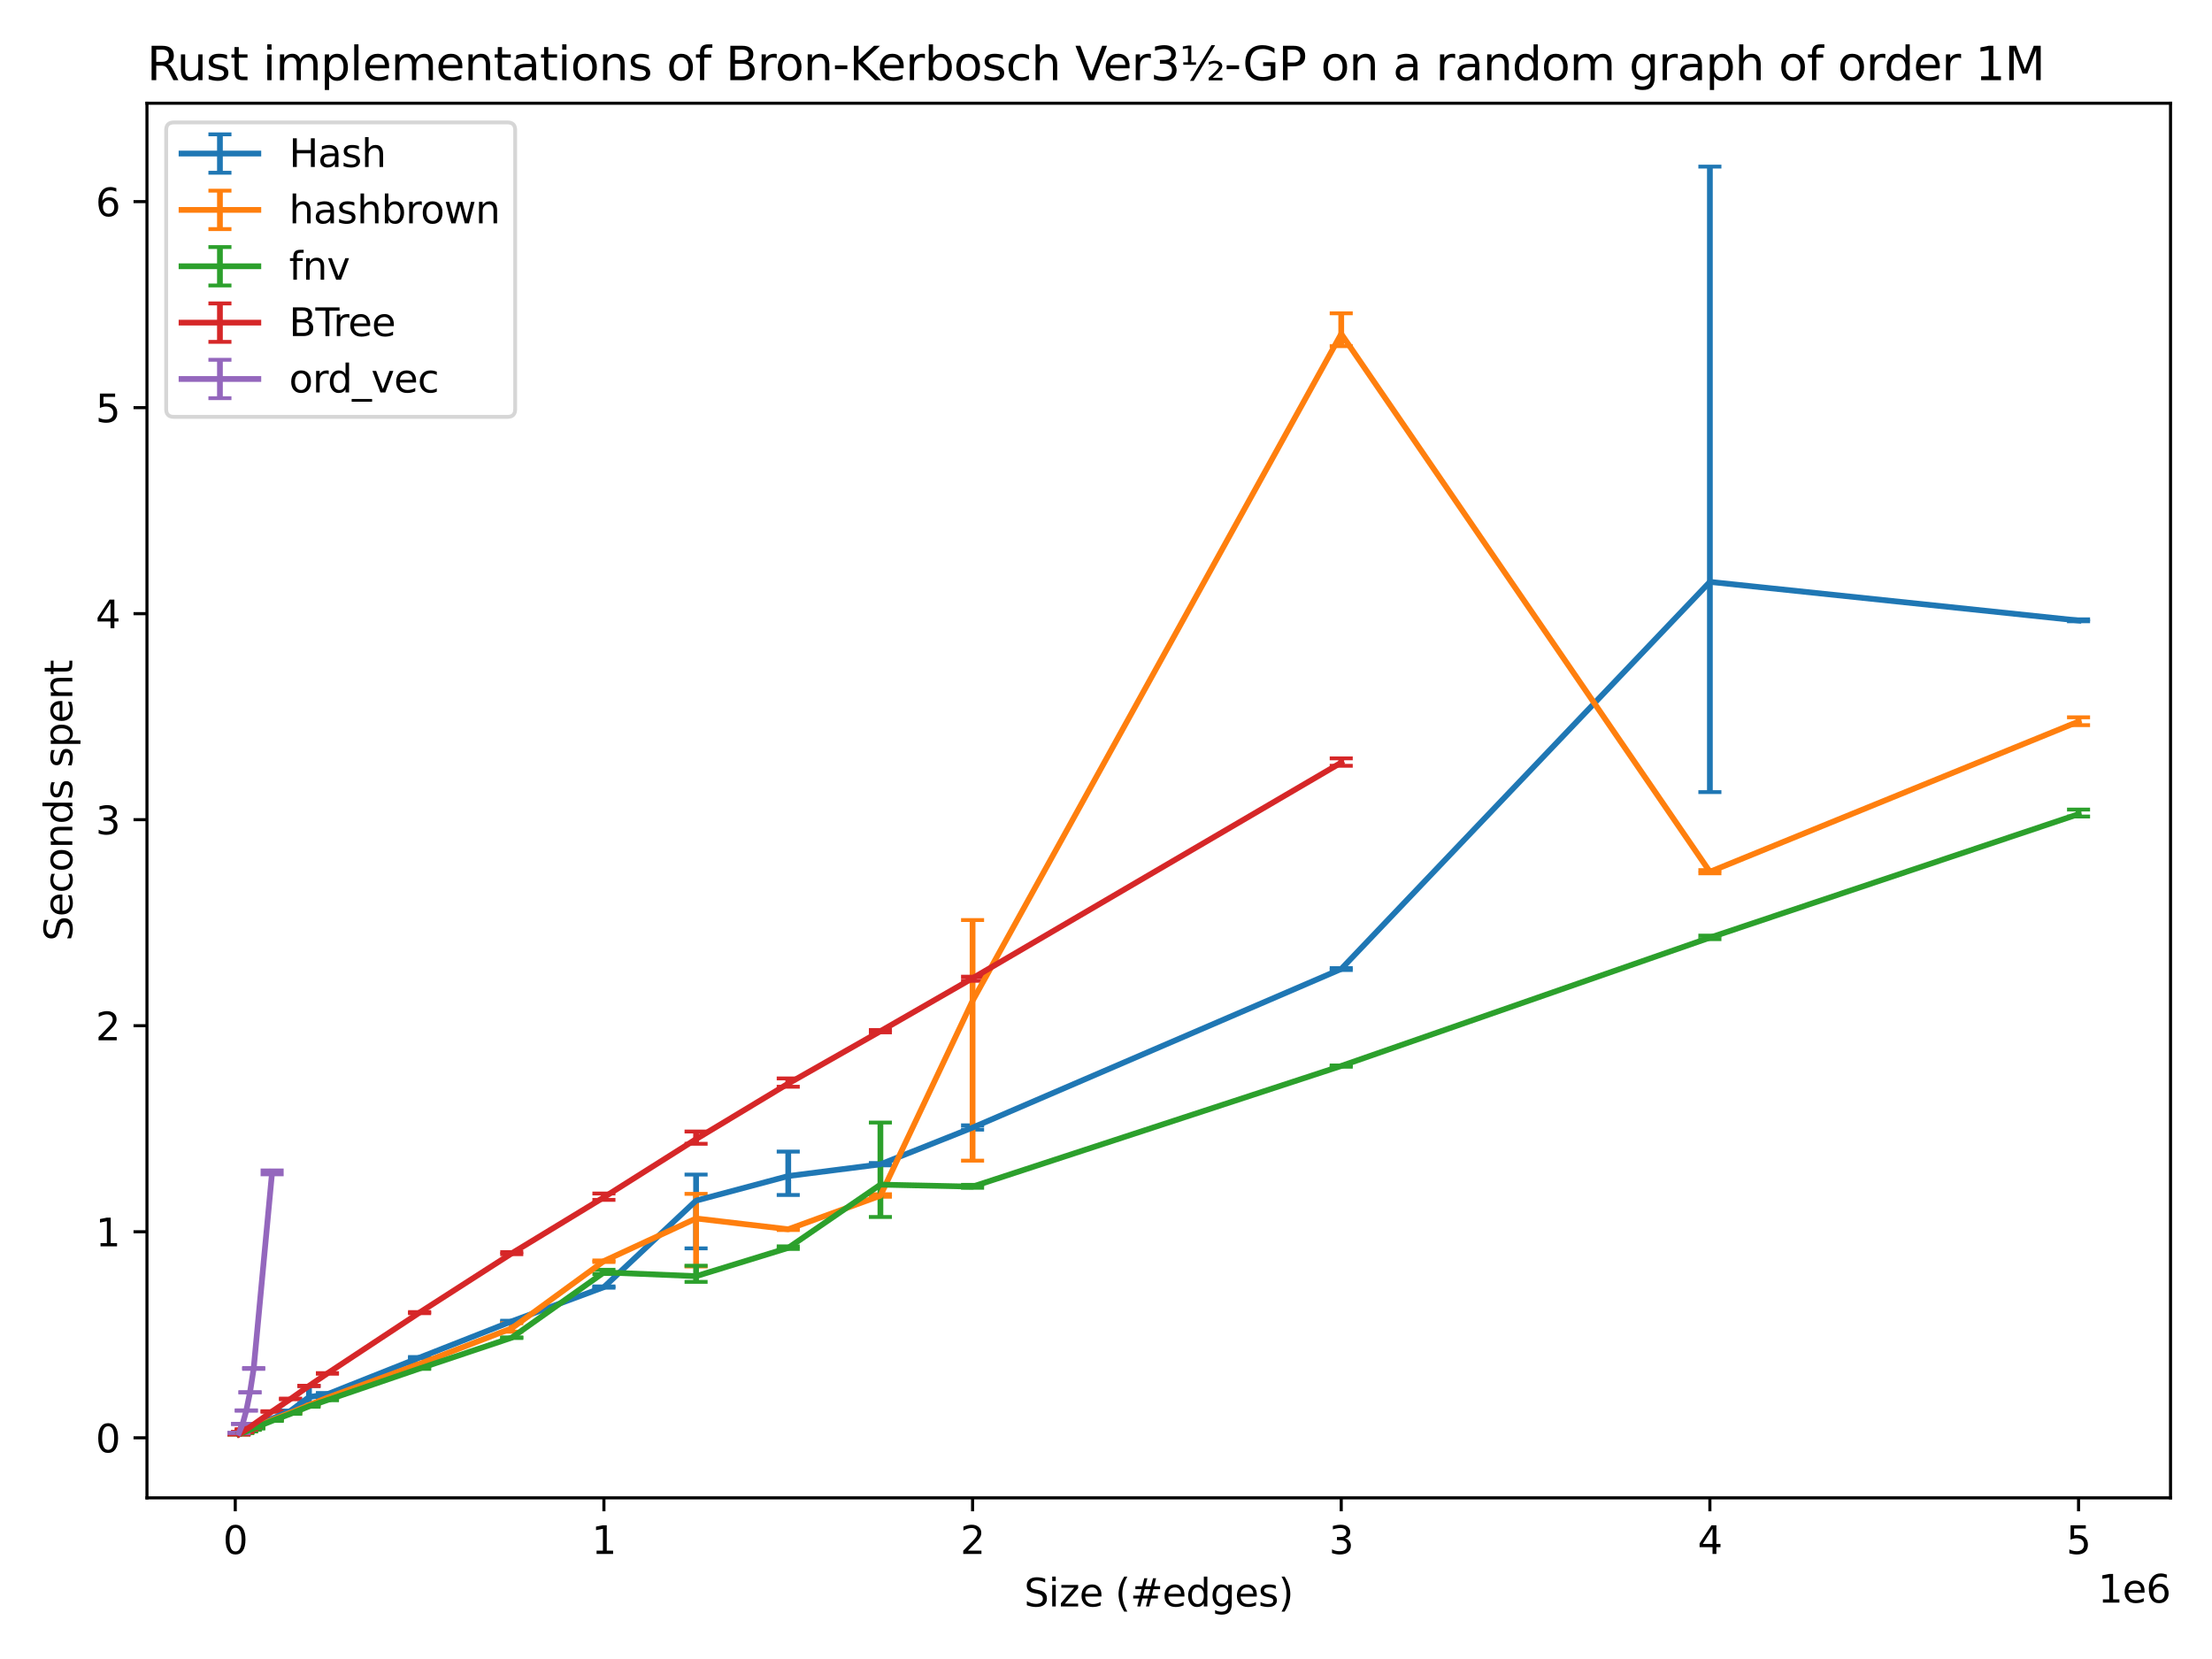 <?xml version="1.0" encoding="utf-8" standalone="no"?>
<!DOCTYPE svg PUBLIC "-//W3C//DTD SVG 1.1//EN"
  "http://www.w3.org/Graphics/SVG/1.1/DTD/svg11.dtd">
<svg xmlns:xlink="http://www.w3.org/1999/xlink" width="576pt" height="432pt" viewBox="0 0 576 432" xmlns="http://www.w3.org/2000/svg" version="1.1">
 <defs>
  <style type="text/css">*{stroke-linejoin: round; stroke-linecap: butt}</style>
 </defs>
 <g id="figure_1">
  <g id="patch_1">
   <path d="M 0 432 
L 576 432 
L 576 0 
L 0 0 
z
" style="fill: #ffffff"/>
  </g>
  <g id="axes_1">
   <g id="patch_2">
    <path d="M 38.27 390.04 
L 565.2 390.04 
L 565.2 26.88 
L 38.27 26.88 
z
" style="fill: #ffffff"/>
   </g>
   <g id="matplotlib.axis_1">
    <g id="xtick_1">
     <g id="line2d_1">
      <defs>
       <path id="mc74f61fcfc" d="M 0 0 
L 0 3.5 
" style="stroke: #000000; stroke-width: 0.8"/>
      </defs>
      <g>
       <use xlink:href="#mc74f61fcfc" x="61.261" y="390.04" style="stroke: #000000; stroke-width: 0.8"/>
      </g>
     </g>
     <g id="text_1">
      <!-- 0 -->
      <g transform="translate(58.08 404.638) scale(0.1 -0.1)">
       <defs>
        <path id="DejaVuSans-30" d="M 2034 4250 
Q 1547 4250 1301 3770 
Q 1056 3291 1056 2328 
Q 1056 1369 1301 889 
Q 1547 409 2034 409 
Q 2525 409 2770 889 
Q 3016 1369 3016 2328 
Q 3016 3291 2770 3770 
Q 2525 4250 2034 4250 
z
M 2034 4750 
Q 2819 4750 3233 4129 
Q 3647 3509 3647 2328 
Q 3647 1150 3233 529 
Q 2819 -91 2034 -91 
Q 1250 -91 836 529 
Q 422 1150 422 2328 
Q 422 3509 836 4129 
Q 1250 4750 2034 4750 
z
" transform="scale(0.016)"/>
       </defs>
       <use xlink:href="#DejaVuSans-30"/>
      </g>
     </g>
    </g>
    <g id="xtick_2">
     <g id="line2d_2">
      <g>
       <use xlink:href="#mc74f61fcfc" x="157.259" y="390.04" style="stroke: #000000; stroke-width: 0.8"/>
      </g>
     </g>
     <g id="text_2">
      <!-- 1 -->
      <g transform="translate(154.078 404.638) scale(0.1 -0.1)">
       <defs>
        <path id="DejaVuSans-31" d="M 794 531 
L 1825 531 
L 1825 4091 
L 703 3866 
L 703 4441 
L 1819 4666 
L 2450 4666 
L 2450 531 
L 3481 531 
L 3481 0 
L 794 0 
L 794 531 
z
" transform="scale(0.016)"/>
       </defs>
       <use xlink:href="#DejaVuSans-31"/>
      </g>
     </g>
    </g>
    <g id="xtick_3">
     <g id="line2d_3">
      <g>
       <use xlink:href="#mc74f61fcfc" x="253.256" y="390.04" style="stroke: #000000; stroke-width: 0.8"/>
      </g>
     </g>
     <g id="text_3">
      <!-- 2 -->
      <g transform="translate(250.075 404.638) scale(0.1 -0.1)">
       <defs>
        <path id="DejaVuSans-32" d="M 1228 531 
L 3431 531 
L 3431 0 
L 469 0 
L 469 531 
Q 828 903 1448 1529 
Q 2069 2156 2228 2338 
Q 2531 2678 2651 2914 
Q 2772 3150 2772 3378 
Q 2772 3750 2511 3984 
Q 2250 4219 1831 4219 
Q 1534 4219 1204 4116 
Q 875 4013 500 3803 
L 500 4441 
Q 881 4594 1212 4672 
Q 1544 4750 1819 4750 
Q 2544 4750 2975 4387 
Q 3406 4025 3406 3419 
Q 3406 3131 3298 2873 
Q 3191 2616 2906 2266 
Q 2828 2175 2409 1742 
Q 1991 1309 1228 531 
z
" transform="scale(0.016)"/>
       </defs>
       <use xlink:href="#DejaVuSans-32"/>
      </g>
     </g>
    </g>
    <g id="xtick_4">
     <g id="line2d_4">
      <g>
       <use xlink:href="#mc74f61fcfc" x="349.254" y="390.04" style="stroke: #000000; stroke-width: 0.8"/>
      </g>
     </g>
     <g id="text_4">
      <!-- 3 -->
      <g transform="translate(346.072 404.638) scale(0.1 -0.1)">
       <defs>
        <path id="DejaVuSans-33" d="M 2597 2516 
Q 3050 2419 3304 2112 
Q 3559 1806 3559 1356 
Q 3559 666 3084 287 
Q 2609 -91 1734 -91 
Q 1441 -91 1130 -33 
Q 819 25 488 141 
L 488 750 
Q 750 597 1062 519 
Q 1375 441 1716 441 
Q 2309 441 2620 675 
Q 2931 909 2931 1356 
Q 2931 1769 2642 2001 
Q 2353 2234 1838 2234 
L 1294 2234 
L 1294 2753 
L 1863 2753 
Q 2328 2753 2575 2939 
Q 2822 3125 2822 3475 
Q 2822 3834 2567 4026 
Q 2313 4219 1838 4219 
Q 1578 4219 1281 4162 
Q 984 4106 628 3988 
L 628 4550 
Q 988 4650 1302 4700 
Q 1616 4750 1894 4750 
Q 2613 4750 3031 4423 
Q 3450 4097 3450 3541 
Q 3450 3153 3228 2886 
Q 3006 2619 2597 2516 
z
" transform="scale(0.016)"/>
       </defs>
       <use xlink:href="#DejaVuSans-33"/>
      </g>
     </g>
    </g>
    <g id="xtick_5">
     <g id="line2d_5">
      <g>
       <use xlink:href="#mc74f61fcfc" x="445.251" y="390.04" style="stroke: #000000; stroke-width: 0.8"/>
      </g>
     </g>
     <g id="text_5">
      <!-- 4 -->
      <g transform="translate(442.07 404.638) scale(0.1 -0.1)">
       <defs>
        <path id="DejaVuSans-34" d="M 2419 4116 
L 825 1625 
L 2419 1625 
L 2419 4116 
z
M 2253 4666 
L 3047 4666 
L 3047 1625 
L 3713 1625 
L 3713 1100 
L 3047 1100 
L 3047 0 
L 2419 0 
L 2419 1100 
L 313 1100 
L 313 1709 
L 2253 4666 
z
" transform="scale(0.016)"/>
       </defs>
       <use xlink:href="#DejaVuSans-34"/>
      </g>
     </g>
    </g>
    <g id="xtick_6">
     <g id="line2d_6">
      <g>
       <use xlink:href="#mc74f61fcfc" x="541.249" y="390.04" style="stroke: #000000; stroke-width: 0.8"/>
      </g>
     </g>
     <g id="text_6">
      <!-- 5 -->
      <g transform="translate(538.067 404.638) scale(0.1 -0.1)">
       <defs>
        <path id="DejaVuSans-35" d="M 691 4666 
L 3169 4666 
L 3169 4134 
L 1269 4134 
L 1269 2991 
Q 1406 3038 1543 3061 
Q 1681 3084 1819 3084 
Q 2600 3084 3056 2656 
Q 3513 2228 3513 1497 
Q 3513 744 3044 326 
Q 2575 -91 1722 -91 
Q 1428 -91 1123 -41 
Q 819 9 494 109 
L 494 744 
Q 775 591 1075 516 
Q 1375 441 1709 441 
Q 2250 441 2565 725 
Q 2881 1009 2881 1497 
Q 2881 1984 2565 2268 
Q 2250 2553 1709 2553 
Q 1456 2553 1204 2497 
Q 953 2441 691 2322 
L 691 4666 
z
" transform="scale(0.016)"/>
       </defs>
       <use xlink:href="#DejaVuSans-35"/>
      </g>
     </g>
    </g>
    <g id="text_7">
     <!-- Size (#edges) -->
     <g transform="translate(266.684 418.317) scale(0.1 -0.1)">
      <defs>
       <path id="DejaVuSans-53" d="M 3425 4513 
L 3425 3897 
Q 3066 4069 2747 4153 
Q 2428 4238 2131 4238 
Q 1616 4238 1336 4038 
Q 1056 3838 1056 3469 
Q 1056 3159 1242 3001 
Q 1428 2844 1947 2747 
L 2328 2669 
Q 3034 2534 3370 2195 
Q 3706 1856 3706 1288 
Q 3706 609 3251 259 
Q 2797 -91 1919 -91 
Q 1588 -91 1214 -16 
Q 841 59 441 206 
L 441 856 
Q 825 641 1194 531 
Q 1563 422 1919 422 
Q 2459 422 2753 634 
Q 3047 847 3047 1241 
Q 3047 1584 2836 1778 
Q 2625 1972 2144 2069 
L 1759 2144 
Q 1053 2284 737 2584 
Q 422 2884 422 3419 
Q 422 4038 858 4394 
Q 1294 4750 2059 4750 
Q 2388 4750 2728 4690 
Q 3069 4631 3425 4513 
z
" transform="scale(0.016)"/>
       <path id="DejaVuSans-69" d="M 603 3500 
L 1178 3500 
L 1178 0 
L 603 0 
L 603 3500 
z
M 603 4863 
L 1178 4863 
L 1178 4134 
L 603 4134 
L 603 4863 
z
" transform="scale(0.016)"/>
       <path id="DejaVuSans-7a" d="M 353 3500 
L 3084 3500 
L 3084 2975 
L 922 459 
L 3084 459 
L 3084 0 
L 275 0 
L 275 525 
L 2438 3041 
L 353 3041 
L 353 3500 
z
" transform="scale(0.016)"/>
       <path id="DejaVuSans-65" d="M 3597 1894 
L 3597 1613 
L 953 1613 
Q 991 1019 1311 708 
Q 1631 397 2203 397 
Q 2534 397 2845 478 
Q 3156 559 3463 722 
L 3463 178 
Q 3153 47 2828 -22 
Q 2503 -91 2169 -91 
Q 1331 -91 842 396 
Q 353 884 353 1716 
Q 353 2575 817 3079 
Q 1281 3584 2069 3584 
Q 2775 3584 3186 3129 
Q 3597 2675 3597 1894 
z
M 3022 2063 
Q 3016 2534 2758 2815 
Q 2500 3097 2075 3097 
Q 1594 3097 1305 2825 
Q 1016 2553 972 2059 
L 3022 2063 
z
" transform="scale(0.016)"/>
       <path id="DejaVuSans-20" transform="scale(0.016)"/>
       <path id="DejaVuSans-28" d="M 1984 4856 
Q 1566 4138 1362 3434 
Q 1159 2731 1159 2009 
Q 1159 1288 1364 580 
Q 1569 -128 1984 -844 
L 1484 -844 
Q 1016 -109 783 600 
Q 550 1309 550 2009 
Q 550 2706 781 3412 
Q 1013 4119 1484 4856 
L 1984 4856 
z
" transform="scale(0.016)"/>
       <path id="DejaVuSans-23" d="M 3272 2816 
L 2363 2816 
L 2100 1772 
L 3016 1772 
L 3272 2816 
z
M 2803 4594 
L 2478 3297 
L 3391 3297 
L 3719 4594 
L 4219 4594 
L 3897 3297 
L 4872 3297 
L 4872 2816 
L 3775 2816 
L 3519 1772 
L 4513 1772 
L 4513 1294 
L 3397 1294 
L 3072 0 
L 2572 0 
L 2894 1294 
L 1978 1294 
L 1656 0 
L 1153 0 
L 1478 1294 
L 494 1294 
L 494 1772 
L 1594 1772 
L 1856 2816 
L 850 2816 
L 850 3297 
L 1978 3297 
L 2297 4594 
L 2803 4594 
z
" transform="scale(0.016)"/>
       <path id="DejaVuSans-64" d="M 2906 2969 
L 2906 4863 
L 3481 4863 
L 3481 0 
L 2906 0 
L 2906 525 
Q 2725 213 2448 61 
Q 2172 -91 1784 -91 
Q 1150 -91 751 415 
Q 353 922 353 1747 
Q 353 2572 751 3078 
Q 1150 3584 1784 3584 
Q 2172 3584 2448 3432 
Q 2725 3281 2906 2969 
z
M 947 1747 
Q 947 1113 1208 752 
Q 1469 391 1925 391 
Q 2381 391 2643 752 
Q 2906 1113 2906 1747 
Q 2906 2381 2643 2742 
Q 2381 3103 1925 3103 
Q 1469 3103 1208 2742 
Q 947 2381 947 1747 
z
" transform="scale(0.016)"/>
       <path id="DejaVuSans-67" d="M 2906 1791 
Q 2906 2416 2648 2759 
Q 2391 3103 1925 3103 
Q 1463 3103 1205 2759 
Q 947 2416 947 1791 
Q 947 1169 1205 825 
Q 1463 481 1925 481 
Q 2391 481 2648 825 
Q 2906 1169 2906 1791 
z
M 3481 434 
Q 3481 -459 3084 -895 
Q 2688 -1331 1869 -1331 
Q 1566 -1331 1297 -1286 
Q 1028 -1241 775 -1147 
L 775 -588 
Q 1028 -725 1275 -790 
Q 1522 -856 1778 -856 
Q 2344 -856 2625 -561 
Q 2906 -266 2906 331 
L 2906 616 
Q 2728 306 2450 153 
Q 2172 0 1784 0 
Q 1141 0 747 490 
Q 353 981 353 1791 
Q 353 2603 747 3093 
Q 1141 3584 1784 3584 
Q 2172 3584 2450 3431 
Q 2728 3278 2906 2969 
L 2906 3500 
L 3481 3500 
L 3481 434 
z
" transform="scale(0.016)"/>
       <path id="DejaVuSans-73" d="M 2834 3397 
L 2834 2853 
Q 2591 2978 2328 3040 
Q 2066 3103 1784 3103 
Q 1356 3103 1142 2972 
Q 928 2841 928 2578 
Q 928 2378 1081 2264 
Q 1234 2150 1697 2047 
L 1894 2003 
Q 2506 1872 2764 1633 
Q 3022 1394 3022 966 
Q 3022 478 2636 193 
Q 2250 -91 1575 -91 
Q 1294 -91 989 -36 
Q 684 19 347 128 
L 347 722 
Q 666 556 975 473 
Q 1284 391 1588 391 
Q 1994 391 2212 530 
Q 2431 669 2431 922 
Q 2431 1156 2273 1281 
Q 2116 1406 1581 1522 
L 1381 1569 
Q 847 1681 609 1914 
Q 372 2147 372 2553 
Q 372 3047 722 3315 
Q 1072 3584 1716 3584 
Q 2034 3584 2315 3537 
Q 2597 3491 2834 3397 
z
" transform="scale(0.016)"/>
       <path id="DejaVuSans-29" d="M 513 4856 
L 1013 4856 
Q 1481 4119 1714 3412 
Q 1947 2706 1947 2009 
Q 1947 1309 1714 600 
Q 1481 -109 1013 -844 
L 513 -844 
Q 928 -128 1133 580 
Q 1338 1288 1338 2009 
Q 1338 2731 1133 3434 
Q 928 4138 513 4856 
z
" transform="scale(0.016)"/>
      </defs>
      <use xlink:href="#DejaVuSans-53"/>
      <use xlink:href="#DejaVuSans-69" x="63.477"/>
      <use xlink:href="#DejaVuSans-7a" x="91.26"/>
      <use xlink:href="#DejaVuSans-65" x="143.75"/>
      <use xlink:href="#DejaVuSans-20" x="205.273"/>
      <use xlink:href="#DejaVuSans-28" x="237.061"/>
      <use xlink:href="#DejaVuSans-23" x="276.074"/>
      <use xlink:href="#DejaVuSans-65" x="359.863"/>
      <use xlink:href="#DejaVuSans-64" x="421.387"/>
      <use xlink:href="#DejaVuSans-67" x="484.863"/>
      <use xlink:href="#DejaVuSans-65" x="548.34"/>
      <use xlink:href="#DejaVuSans-73" x="609.863"/>
      <use xlink:href="#DejaVuSans-29" x="661.963"/>
     </g>
    </g>
    <g id="text_8">
     <!-- 1e6 -->
     <g transform="translate(546.322 417.317) scale(0.1 -0.1)">
      <defs>
       <path id="DejaVuSans-36" d="M 2113 2584 
Q 1688 2584 1439 2293 
Q 1191 2003 1191 1497 
Q 1191 994 1439 701 
Q 1688 409 2113 409 
Q 2538 409 2786 701 
Q 3034 994 3034 1497 
Q 3034 2003 2786 2293 
Q 2538 2584 2113 2584 
z
M 3366 4563 
L 3366 3988 
Q 3128 4100 2886 4159 
Q 2644 4219 2406 4219 
Q 1781 4219 1451 3797 
Q 1122 3375 1075 2522 
Q 1259 2794 1537 2939 
Q 1816 3084 2150 3084 
Q 2853 3084 3261 2657 
Q 3669 2231 3669 1497 
Q 3669 778 3244 343 
Q 2819 -91 2113 -91 
Q 1303 -91 875 529 
Q 447 1150 447 2328 
Q 447 3434 972 4092 
Q 1497 4750 2381 4750 
Q 2619 4750 2861 4703 
Q 3103 4656 3366 4563 
z
" transform="scale(0.016)"/>
      </defs>
      <use xlink:href="#DejaVuSans-31"/>
      <use xlink:href="#DejaVuSans-65" x="63.623"/>
      <use xlink:href="#DejaVuSans-36" x="125.146"/>
     </g>
    </g>
   </g>
   <g id="matplotlib.axis_2">
    <g id="ytick_1">
     <g id="line2d_7">
      <defs>
       <path id="m7eb1c47a8f" d="M 0 0 
L -3.5 0 
" style="stroke: #000000; stroke-width: 0.8"/>
      </defs>
      <g>
       <use xlink:href="#m7eb1c47a8f" x="38.27" y="374.393" style="stroke: #000000; stroke-width: 0.8"/>
      </g>
     </g>
     <g id="text_9">
      <!-- 0 -->
      <g transform="translate(24.907 378.192) scale(0.1 -0.1)">
       <use xlink:href="#DejaVuSans-30"/>
      </g>
     </g>
    </g>
    <g id="ytick_2">
     <g id="line2d_8">
      <g>
       <use xlink:href="#m7eb1c47a8f" x="38.27" y="320.744" style="stroke: #000000; stroke-width: 0.8"/>
      </g>
     </g>
     <g id="text_10">
      <!-- 1 -->
      <g transform="translate(24.907 324.543) scale(0.1 -0.1)">
       <use xlink:href="#DejaVuSans-31"/>
      </g>
     </g>
    </g>
    <g id="ytick_3">
     <g id="line2d_9">
      <g>
       <use xlink:href="#m7eb1c47a8f" x="38.27" y="267.096" style="stroke: #000000; stroke-width: 0.8"/>
      </g>
     </g>
     <g id="text_11">
      <!-- 2 -->
      <g transform="translate(24.907 270.895) scale(0.1 -0.1)">
       <use xlink:href="#DejaVuSans-32"/>
      </g>
     </g>
    </g>
    <g id="ytick_4">
     <g id="line2d_10">
      <g>
       <use xlink:href="#m7eb1c47a8f" x="38.27" y="213.447" style="stroke: #000000; stroke-width: 0.8"/>
      </g>
     </g>
     <g id="text_12">
      <!-- 3 -->
      <g transform="translate(24.907 217.246) scale(0.1 -0.1)">
       <use xlink:href="#DejaVuSans-33"/>
      </g>
     </g>
    </g>
    <g id="ytick_5">
     <g id="line2d_11">
      <g>
       <use xlink:href="#m7eb1c47a8f" x="38.27" y="159.798" style="stroke: #000000; stroke-width: 0.8"/>
      </g>
     </g>
     <g id="text_13">
      <!-- 4 -->
      <g transform="translate(24.907 163.597) scale(0.1 -0.1)">
       <use xlink:href="#DejaVuSans-34"/>
      </g>
     </g>
    </g>
    <g id="ytick_6">
     <g id="line2d_12">
      <g>
       <use xlink:href="#m7eb1c47a8f" x="38.27" y="106.149" style="stroke: #000000; stroke-width: 0.8"/>
      </g>
     </g>
     <g id="text_14">
      <!-- 5 -->
      <g transform="translate(24.907 109.949) scale(0.1 -0.1)">
       <use xlink:href="#DejaVuSans-35"/>
      </g>
     </g>
    </g>
    <g id="ytick_7">
     <g id="line2d_13">
      <g>
       <use xlink:href="#m7eb1c47a8f" x="38.27" y="52.501" style="stroke: #000000; stroke-width: 0.8"/>
      </g>
     </g>
     <g id="text_15">
      <!-- 6 -->
      <g transform="translate(24.907 56.3) scale(0.1 -0.1)">
       <use xlink:href="#DejaVuSans-36"/>
      </g>
     </g>
    </g>
    <g id="text_16">
     <!-- Seconds spent -->
     <g transform="translate(18.828 245.04) rotate(-90) scale(0.1 -0.1)">
      <defs>
       <path id="DejaVuSans-63" d="M 3122 3366 
L 3122 2828 
Q 2878 2963 2633 3030 
Q 2388 3097 2138 3097 
Q 1578 3097 1268 2742 
Q 959 2388 959 1747 
Q 959 1106 1268 751 
Q 1578 397 2138 397 
Q 2388 397 2633 464 
Q 2878 531 3122 666 
L 3122 134 
Q 2881 22 2623 -34 
Q 2366 -91 2075 -91 
Q 1284 -91 818 406 
Q 353 903 353 1747 
Q 353 2603 823 3093 
Q 1294 3584 2113 3584 
Q 2378 3584 2631 3529 
Q 2884 3475 3122 3366 
z
" transform="scale(0.016)"/>
       <path id="DejaVuSans-6f" d="M 1959 3097 
Q 1497 3097 1228 2736 
Q 959 2375 959 1747 
Q 959 1119 1226 758 
Q 1494 397 1959 397 
Q 2419 397 2687 759 
Q 2956 1122 2956 1747 
Q 2956 2369 2687 2733 
Q 2419 3097 1959 3097 
z
M 1959 3584 
Q 2709 3584 3137 3096 
Q 3566 2609 3566 1747 
Q 3566 888 3137 398 
Q 2709 -91 1959 -91 
Q 1206 -91 779 398 
Q 353 888 353 1747 
Q 353 2609 779 3096 
Q 1206 3584 1959 3584 
z
" transform="scale(0.016)"/>
       <path id="DejaVuSans-6e" d="M 3513 2113 
L 3513 0 
L 2938 0 
L 2938 2094 
Q 2938 2591 2744 2837 
Q 2550 3084 2163 3084 
Q 1697 3084 1428 2787 
Q 1159 2491 1159 1978 
L 1159 0 
L 581 0 
L 581 3500 
L 1159 3500 
L 1159 2956 
Q 1366 3272 1645 3428 
Q 1925 3584 2291 3584 
Q 2894 3584 3203 3211 
Q 3513 2838 3513 2113 
z
" transform="scale(0.016)"/>
       <path id="DejaVuSans-70" d="M 1159 525 
L 1159 -1331 
L 581 -1331 
L 581 3500 
L 1159 3500 
L 1159 2969 
Q 1341 3281 1617 3432 
Q 1894 3584 2278 3584 
Q 2916 3584 3314 3078 
Q 3713 2572 3713 1747 
Q 3713 922 3314 415 
Q 2916 -91 2278 -91 
Q 1894 -91 1617 61 
Q 1341 213 1159 525 
z
M 3116 1747 
Q 3116 2381 2855 2742 
Q 2594 3103 2138 3103 
Q 1681 3103 1420 2742 
Q 1159 2381 1159 1747 
Q 1159 1113 1420 752 
Q 1681 391 2138 391 
Q 2594 391 2855 752 
Q 3116 1113 3116 1747 
z
" transform="scale(0.016)"/>
       <path id="DejaVuSans-74" d="M 1172 4494 
L 1172 3500 
L 2356 3500 
L 2356 3053 
L 1172 3053 
L 1172 1153 
Q 1172 725 1289 603 
Q 1406 481 1766 481 
L 2356 481 
L 2356 0 
L 1766 0 
Q 1100 0 847 248 
Q 594 497 594 1153 
L 594 3053 
L 172 3053 
L 172 3500 
L 594 3500 
L 594 4494 
L 1172 4494 
z
" transform="scale(0.016)"/>
      </defs>
      <use xlink:href="#DejaVuSans-53"/>
      <use xlink:href="#DejaVuSans-65" x="63.477"/>
      <use xlink:href="#DejaVuSans-63" x="125"/>
      <use xlink:href="#DejaVuSans-6f" x="179.98"/>
      <use xlink:href="#DejaVuSans-6e" x="241.162"/>
      <use xlink:href="#DejaVuSans-64" x="304.541"/>
      <use xlink:href="#DejaVuSans-73" x="368.018"/>
      <use xlink:href="#DejaVuSans-20" x="420.117"/>
      <use xlink:href="#DejaVuSans-73" x="451.904"/>
      <use xlink:href="#DejaVuSans-70" x="504.004"/>
      <use xlink:href="#DejaVuSans-65" x="567.48"/>
      <use xlink:href="#DejaVuSans-6e" x="629.004"/>
      <use xlink:href="#DejaVuSans-74" x="692.383"/>
     </g>
    </g>
   </g>
   <g id="LineCollection_1">
    <path d="M 62.221 373.458 
L 62.221 373.442 
" clip-path="url(#p1be05fdb19)" style="fill: none; stroke: #1f77b4; stroke-width: 1.5"/>
    <path d="M 63.181 373.012 
L 63.181 372.994 
" clip-path="url(#p1be05fdb19)" style="fill: none; stroke: #1f77b4; stroke-width: 1.5"/>
    <path d="M 64.141 372.574 
L 64.141 372.555 
" clip-path="url(#p1be05fdb19)" style="fill: none; stroke: #1f77b4; stroke-width: 1.5"/>
    <path d="M 65.101 372.147 
L 65.101 372.021 
" clip-path="url(#p1be05fdb19)" style="fill: none; stroke: #1f77b4; stroke-width: 1.5"/>
    <path d="M 66.061 371.711 
L 66.061 371.619 
" clip-path="url(#p1be05fdb19)" style="fill: none; stroke: #1f77b4; stroke-width: 1.5"/>
    <path d="M 70.861 369.45 
L 70.861 369.355 
" clip-path="url(#p1be05fdb19)" style="fill: none; stroke: #1f77b4; stroke-width: 1.5"/>
    <path d="M 75.661 367.464 
L 75.661 367.308 
" clip-path="url(#p1be05fdb19)" style="fill: none; stroke: #1f77b4; stroke-width: 1.5"/>
    <path d="M 80.461 365.37 
L 80.461 360.897 
" clip-path="url(#p1be05fdb19)" style="fill: none; stroke: #1f77b4; stroke-width: 1.5"/>
    <path d="M 85.261 363.327 
L 85.261 362.728 
" clip-path="url(#p1be05fdb19)" style="fill: none; stroke: #1f77b4; stroke-width: 1.5"/>
    <path d="M 109.26 353.621 
L 109.26 353.361 
" clip-path="url(#p1be05fdb19)" style="fill: none; stroke: #1f77b4; stroke-width: 1.5"/>
    <path d="M 133.259 344.153 
L 133.259 343.923 
" clip-path="url(#p1be05fdb19)" style="fill: none; stroke: #1f77b4; stroke-width: 1.5"/>
    <path d="M 157.259 335.318 
L 157.259 334.974 
" clip-path="url(#p1be05fdb19)" style="fill: none; stroke: #1f77b4; stroke-width: 1.5"/>
    <path d="M 181.258 325.069 
L 181.258 305.852 
" clip-path="url(#p1be05fdb19)" style="fill: none; stroke: #1f77b4; stroke-width: 1.5"/>
    <path d="M 205.258 311.172 
L 205.258 299.873 
" clip-path="url(#p1be05fdb19)" style="fill: none; stroke: #1f77b4; stroke-width: 1.5"/>
    <path d="M 229.257 303.453 
L 229.257 302.84 
" clip-path="url(#p1be05fdb19)" style="fill: none; stroke: #1f77b4; stroke-width: 1.5"/>
    <path d="M 253.256 294.155 
L 253.256 293.038 
" clip-path="url(#p1be05fdb19)" style="fill: none; stroke: #1f77b4; stroke-width: 1.5"/>
    <path d="M 349.254 252.586 
L 349.254 252.093 
" clip-path="url(#p1be05fdb19)" style="fill: none; stroke: #1f77b4; stroke-width: 1.5"/>
    <path d="M 445.251 206.26 
L 445.251 43.387 
" clip-path="url(#p1be05fdb19)" style="fill: none; stroke: #1f77b4; stroke-width: 1.5"/>
    <path d="M 541.249 161.783 
L 541.249 161.274 
" clip-path="url(#p1be05fdb19)" style="fill: none; stroke: #1f77b4; stroke-width: 1.5"/>
   </g>
   <g id="line2d_14">
    <defs>
     <path id="md8547b9e7e" d="M 3 0 
L -3 -0 
" style="stroke: #1f77b4"/>
    </defs>
    <g clip-path="url(#p1be05fdb19)">
     <use xlink:href="#md8547b9e7e" x="62.221" y="373.458" style="fill: #1f77b4; stroke: #1f77b4"/>
     <use xlink:href="#md8547b9e7e" x="63.181" y="373.012" style="fill: #1f77b4; stroke: #1f77b4"/>
     <use xlink:href="#md8547b9e7e" x="64.141" y="372.574" style="fill: #1f77b4; stroke: #1f77b4"/>
     <use xlink:href="#md8547b9e7e" x="65.101" y="372.147" style="fill: #1f77b4; stroke: #1f77b4"/>
     <use xlink:href="#md8547b9e7e" x="66.061" y="371.711" style="fill: #1f77b4; stroke: #1f77b4"/>
     <use xlink:href="#md8547b9e7e" x="70.861" y="369.45" style="fill: #1f77b4; stroke: #1f77b4"/>
     <use xlink:href="#md8547b9e7e" x="75.661" y="367.464" style="fill: #1f77b4; stroke: #1f77b4"/>
     <use xlink:href="#md8547b9e7e" x="80.461" y="365.37" style="fill: #1f77b4; stroke: #1f77b4"/>
     <use xlink:href="#md8547b9e7e" x="85.261" y="363.327" style="fill: #1f77b4; stroke: #1f77b4"/>
     <use xlink:href="#md8547b9e7e" x="109.26" y="353.621" style="fill: #1f77b4; stroke: #1f77b4"/>
     <use xlink:href="#md8547b9e7e" x="133.259" y="344.153" style="fill: #1f77b4; stroke: #1f77b4"/>
     <use xlink:href="#md8547b9e7e" x="157.259" y="335.318" style="fill: #1f77b4; stroke: #1f77b4"/>
     <use xlink:href="#md8547b9e7e" x="181.258" y="325.069" style="fill: #1f77b4; stroke: #1f77b4"/>
     <use xlink:href="#md8547b9e7e" x="205.258" y="311.172" style="fill: #1f77b4; stroke: #1f77b4"/>
     <use xlink:href="#md8547b9e7e" x="229.257" y="303.453" style="fill: #1f77b4; stroke: #1f77b4"/>
     <use xlink:href="#md8547b9e7e" x="253.256" y="294.155" style="fill: #1f77b4; stroke: #1f77b4"/>
     <use xlink:href="#md8547b9e7e" x="349.254" y="252.586" style="fill: #1f77b4; stroke: #1f77b4"/>
     <use xlink:href="#md8547b9e7e" x="445.251" y="206.26" style="fill: #1f77b4; stroke: #1f77b4"/>
     <use xlink:href="#md8547b9e7e" x="541.249" y="161.783" style="fill: #1f77b4; stroke: #1f77b4"/>
    </g>
   </g>
   <g id="line2d_15">
    <g clip-path="url(#p1be05fdb19)">
     <use xlink:href="#md8547b9e7e" x="62.221" y="373.442" style="fill: #1f77b4; stroke: #1f77b4"/>
     <use xlink:href="#md8547b9e7e" x="63.181" y="372.994" style="fill: #1f77b4; stroke: #1f77b4"/>
     <use xlink:href="#md8547b9e7e" x="64.141" y="372.555" style="fill: #1f77b4; stroke: #1f77b4"/>
     <use xlink:href="#md8547b9e7e" x="65.101" y="372.021" style="fill: #1f77b4; stroke: #1f77b4"/>
     <use xlink:href="#md8547b9e7e" x="66.061" y="371.619" style="fill: #1f77b4; stroke: #1f77b4"/>
     <use xlink:href="#md8547b9e7e" x="70.861" y="369.355" style="fill: #1f77b4; stroke: #1f77b4"/>
     <use xlink:href="#md8547b9e7e" x="75.661" y="367.308" style="fill: #1f77b4; stroke: #1f77b4"/>
     <use xlink:href="#md8547b9e7e" x="80.461" y="360.897" style="fill: #1f77b4; stroke: #1f77b4"/>
     <use xlink:href="#md8547b9e7e" x="85.261" y="362.728" style="fill: #1f77b4; stroke: #1f77b4"/>
     <use xlink:href="#md8547b9e7e" x="109.26" y="353.361" style="fill: #1f77b4; stroke: #1f77b4"/>
     <use xlink:href="#md8547b9e7e" x="133.259" y="343.923" style="fill: #1f77b4; stroke: #1f77b4"/>
     <use xlink:href="#md8547b9e7e" x="157.259" y="334.974" style="fill: #1f77b4; stroke: #1f77b4"/>
     <use xlink:href="#md8547b9e7e" x="181.258" y="305.852" style="fill: #1f77b4; stroke: #1f77b4"/>
     <use xlink:href="#md8547b9e7e" x="205.258" y="299.873" style="fill: #1f77b4; stroke: #1f77b4"/>
     <use xlink:href="#md8547b9e7e" x="229.257" y="302.84" style="fill: #1f77b4; stroke: #1f77b4"/>
     <use xlink:href="#md8547b9e7e" x="253.256" y="293.038" style="fill: #1f77b4; stroke: #1f77b4"/>
     <use xlink:href="#md8547b9e7e" x="349.254" y="252.093" style="fill: #1f77b4; stroke: #1f77b4"/>
     <use xlink:href="#md8547b9e7e" x="445.251" y="43.387" style="fill: #1f77b4; stroke: #1f77b4"/>
     <use xlink:href="#md8547b9e7e" x="541.249" y="161.274" style="fill: #1f77b4; stroke: #1f77b4"/>
    </g>
   </g>
   <g id="LineCollection_2">
    <path d="M 62.221 373.473 
L 62.221 373.451 
" clip-path="url(#p1be05fdb19)" style="fill: none; stroke: #ff7f0e; stroke-width: 1.5"/>
    <path d="M 63.181 373.042 
L 63.181 373.005 
" clip-path="url(#p1be05fdb19)" style="fill: none; stroke: #ff7f0e; stroke-width: 1.5"/>
    <path d="M 64.141 372.647 
L 64.141 372.63 
" clip-path="url(#p1be05fdb19)" style="fill: none; stroke: #ff7f0e; stroke-width: 1.5"/>
    <path d="M 65.101 372.232 
L 65.101 372.141 
" clip-path="url(#p1be05fdb19)" style="fill: none; stroke: #ff7f0e; stroke-width: 1.5"/>
    <path d="M 66.061 371.807 
L 66.061 371.776 
" clip-path="url(#p1be05fdb19)" style="fill: none; stroke: #ff7f0e; stroke-width: 1.5"/>
    <path d="M 70.861 369.785 
L 70.861 369.653 
" clip-path="url(#p1be05fdb19)" style="fill: none; stroke: #ff7f0e; stroke-width: 1.5"/>
    <path d="M 75.661 367.895 
L 75.661 367.812 
" clip-path="url(#p1be05fdb19)" style="fill: none; stroke: #ff7f0e; stroke-width: 1.5"/>
    <path d="M 80.461 365.964 
L 80.461 365.749 
" clip-path="url(#p1be05fdb19)" style="fill: none; stroke: #ff7f0e; stroke-width: 1.5"/>
    <path d="M 85.261 364.07 
L 85.261 363.871 
" clip-path="url(#p1be05fdb19)" style="fill: none; stroke: #ff7f0e; stroke-width: 1.5"/>
    <path d="M 109.26 355.204 
L 109.26 355.106 
" clip-path="url(#p1be05fdb19)" style="fill: none; stroke: #ff7f0e; stroke-width: 1.5"/>
    <path d="M 133.259 346.766 
L 133.259 344.565 
" clip-path="url(#p1be05fdb19)" style="fill: none; stroke: #ff7f0e; stroke-width: 1.5"/>
    <path d="M 157.259 328.612 
L 157.259 328.22 
" clip-path="url(#p1be05fdb19)" style="fill: none; stroke: #ff7f0e; stroke-width: 1.5"/>
    <path d="M 181.258 329.791 
L 181.258 310.881 
" clip-path="url(#p1be05fdb19)" style="fill: none; stroke: #ff7f0e; stroke-width: 1.5"/>
    <path d="M 205.258 320.292 
L 205.258 319.924 
" clip-path="url(#p1be05fdb19)" style="fill: none; stroke: #ff7f0e; stroke-width: 1.5"/>
    <path d="M 229.257 311.63 
L 229.257 310.973 
" clip-path="url(#p1be05fdb19)" style="fill: none; stroke: #ff7f0e; stroke-width: 1.5"/>
    <path d="M 253.256 302.237 
L 253.256 239.577 
" clip-path="url(#p1be05fdb19)" style="fill: none; stroke: #ff7f0e; stroke-width: 1.5"/>
    <path d="M 349.254 90.144 
L 349.254 81.588 
" clip-path="url(#p1be05fdb19)" style="fill: none; stroke: #ff7f0e; stroke-width: 1.5"/>
    <path d="M 445.251 227.409 
L 445.251 226.564 
" clip-path="url(#p1be05fdb19)" style="fill: none; stroke: #ff7f0e; stroke-width: 1.5"/>
    <path d="M 541.249 188.822 
L 541.249 186.788 
" clip-path="url(#p1be05fdb19)" style="fill: none; stroke: #ff7f0e; stroke-width: 1.5"/>
   </g>
   <g id="line2d_16">
    <defs>
     <path id="m7f04267d81" d="M 3 0 
L -3 -0 
" style="stroke: #ff7f0e"/>
    </defs>
    <g clip-path="url(#p1be05fdb19)">
     <use xlink:href="#m7f04267d81" x="62.221" y="373.473" style="fill: #ff7f0e; stroke: #ff7f0e"/>
     <use xlink:href="#m7f04267d81" x="63.181" y="373.042" style="fill: #ff7f0e; stroke: #ff7f0e"/>
     <use xlink:href="#m7f04267d81" x="64.141" y="372.647" style="fill: #ff7f0e; stroke: #ff7f0e"/>
     <use xlink:href="#m7f04267d81" x="65.101" y="372.232" style="fill: #ff7f0e; stroke: #ff7f0e"/>
     <use xlink:href="#m7f04267d81" x="66.061" y="371.807" style="fill: #ff7f0e; stroke: #ff7f0e"/>
     <use xlink:href="#m7f04267d81" x="70.861" y="369.785" style="fill: #ff7f0e; stroke: #ff7f0e"/>
     <use xlink:href="#m7f04267d81" x="75.661" y="367.895" style="fill: #ff7f0e; stroke: #ff7f0e"/>
     <use xlink:href="#m7f04267d81" x="80.461" y="365.964" style="fill: #ff7f0e; stroke: #ff7f0e"/>
     <use xlink:href="#m7f04267d81" x="85.261" y="364.07" style="fill: #ff7f0e; stroke: #ff7f0e"/>
     <use xlink:href="#m7f04267d81" x="109.26" y="355.204" style="fill: #ff7f0e; stroke: #ff7f0e"/>
     <use xlink:href="#m7f04267d81" x="133.259" y="346.766" style="fill: #ff7f0e; stroke: #ff7f0e"/>
     <use xlink:href="#m7f04267d81" x="157.259" y="328.612" style="fill: #ff7f0e; stroke: #ff7f0e"/>
     <use xlink:href="#m7f04267d81" x="181.258" y="329.791" style="fill: #ff7f0e; stroke: #ff7f0e"/>
     <use xlink:href="#m7f04267d81" x="205.258" y="320.292" style="fill: #ff7f0e; stroke: #ff7f0e"/>
     <use xlink:href="#m7f04267d81" x="229.257" y="311.63" style="fill: #ff7f0e; stroke: #ff7f0e"/>
     <use xlink:href="#m7f04267d81" x="253.256" y="302.237" style="fill: #ff7f0e; stroke: #ff7f0e"/>
     <use xlink:href="#m7f04267d81" x="349.254" y="90.144" style="fill: #ff7f0e; stroke: #ff7f0e"/>
     <use xlink:href="#m7f04267d81" x="445.251" y="227.409" style="fill: #ff7f0e; stroke: #ff7f0e"/>
     <use xlink:href="#m7f04267d81" x="541.249" y="188.822" style="fill: #ff7f0e; stroke: #ff7f0e"/>
    </g>
   </g>
   <g id="line2d_17">
    <g clip-path="url(#p1be05fdb19)">
     <use xlink:href="#m7f04267d81" x="62.221" y="373.451" style="fill: #ff7f0e; stroke: #ff7f0e"/>
     <use xlink:href="#m7f04267d81" x="63.181" y="373.005" style="fill: #ff7f0e; stroke: #ff7f0e"/>
     <use xlink:href="#m7f04267d81" x="64.141" y="372.63" style="fill: #ff7f0e; stroke: #ff7f0e"/>
     <use xlink:href="#m7f04267d81" x="65.101" y="372.141" style="fill: #ff7f0e; stroke: #ff7f0e"/>
     <use xlink:href="#m7f04267d81" x="66.061" y="371.776" style="fill: #ff7f0e; stroke: #ff7f0e"/>
     <use xlink:href="#m7f04267d81" x="70.861" y="369.653" style="fill: #ff7f0e; stroke: #ff7f0e"/>
     <use xlink:href="#m7f04267d81" x="75.661" y="367.812" style="fill: #ff7f0e; stroke: #ff7f0e"/>
     <use xlink:href="#m7f04267d81" x="80.461" y="365.749" style="fill: #ff7f0e; stroke: #ff7f0e"/>
     <use xlink:href="#m7f04267d81" x="85.261" y="363.871" style="fill: #ff7f0e; stroke: #ff7f0e"/>
     <use xlink:href="#m7f04267d81" x="109.26" y="355.106" style="fill: #ff7f0e; stroke: #ff7f0e"/>
     <use xlink:href="#m7f04267d81" x="133.259" y="344.565" style="fill: #ff7f0e; stroke: #ff7f0e"/>
     <use xlink:href="#m7f04267d81" x="157.259" y="328.22" style="fill: #ff7f0e; stroke: #ff7f0e"/>
     <use xlink:href="#m7f04267d81" x="181.258" y="310.881" style="fill: #ff7f0e; stroke: #ff7f0e"/>
     <use xlink:href="#m7f04267d81" x="205.258" y="319.924" style="fill: #ff7f0e; stroke: #ff7f0e"/>
     <use xlink:href="#m7f04267d81" x="229.257" y="310.973" style="fill: #ff7f0e; stroke: #ff7f0e"/>
     <use xlink:href="#m7f04267d81" x="253.256" y="239.577" style="fill: #ff7f0e; stroke: #ff7f0e"/>
     <use xlink:href="#m7f04267d81" x="349.254" y="81.588" style="fill: #ff7f0e; stroke: #ff7f0e"/>
     <use xlink:href="#m7f04267d81" x="445.251" y="226.564" style="fill: #ff7f0e; stroke: #ff7f0e"/>
     <use xlink:href="#m7f04267d81" x="541.249" y="186.788" style="fill: #ff7f0e; stroke: #ff7f0e"/>
    </g>
   </g>
   <g id="LineCollection_3">
    <path d="M 62.221 373.496 
L 62.221 373.472 
" clip-path="url(#p1be05fdb19)" style="fill: none; stroke: #2ca02c; stroke-width: 1.5"/>
    <path d="M 63.181 373.12 
L 63.181 373.113 
" clip-path="url(#p1be05fdb19)" style="fill: none; stroke: #2ca02c; stroke-width: 1.5"/>
    <path d="M 64.141 372.731 
L 64.141 372.725 
" clip-path="url(#p1be05fdb19)" style="fill: none; stroke: #2ca02c; stroke-width: 1.5"/>
    <path d="M 65.101 372.336 
L 65.101 372.282 
" clip-path="url(#p1be05fdb19)" style="fill: none; stroke: #2ca02c; stroke-width: 1.5"/>
    <path d="M 66.061 371.938 
L 66.061 371.926 
" clip-path="url(#p1be05fdb19)" style="fill: none; stroke: #2ca02c; stroke-width: 1.5"/>
    <path d="M 70.861 370.002 
L 70.861 369.918 
" clip-path="url(#p1be05fdb19)" style="fill: none; stroke: #2ca02c; stroke-width: 1.5"/>
    <path d="M 75.661 368.161 
L 75.661 368.142 
" clip-path="url(#p1be05fdb19)" style="fill: none; stroke: #2ca02c; stroke-width: 1.5"/>
    <path d="M 80.461 366.314 
L 80.461 366.11 
" clip-path="url(#p1be05fdb19)" style="fill: none; stroke: #2ca02c; stroke-width: 1.5"/>
    <path d="M 85.261 364.606 
L 85.261 364.502 
" clip-path="url(#p1be05fdb19)" style="fill: none; stroke: #2ca02c; stroke-width: 1.5"/>
    <path d="M 109.26 356.453 
L 109.26 356.305 
" clip-path="url(#p1be05fdb19)" style="fill: none; stroke: #2ca02c; stroke-width: 1.5"/>
    <path d="M 133.259 348.411 
L 133.259 348.251 
" clip-path="url(#p1be05fdb19)" style="fill: none; stroke: #2ca02c; stroke-width: 1.5"/>
    <path d="M 157.259 331.75 
L 157.259 330.655 
" clip-path="url(#p1be05fdb19)" style="fill: none; stroke: #2ca02c; stroke-width: 1.5"/>
    <path d="M 181.258 333.796 
L 181.258 329.587 
" clip-path="url(#p1be05fdb19)" style="fill: none; stroke: #2ca02c; stroke-width: 1.5"/>
    <path d="M 205.258 325.221 
L 205.258 324.551 
" clip-path="url(#p1be05fdb19)" style="fill: none; stroke: #2ca02c; stroke-width: 1.5"/>
    <path d="M 229.257 316.901 
L 229.257 292.306 
" clip-path="url(#p1be05fdb19)" style="fill: none; stroke: #2ca02c; stroke-width: 1.5"/>
    <path d="M 253.256 309.29 
L 253.256 308.526 
" clip-path="url(#p1be05fdb19)" style="fill: none; stroke: #2ca02c; stroke-width: 1.5"/>
    <path d="M 349.254 277.777 
L 349.254 277.442 
" clip-path="url(#p1be05fdb19)" style="fill: none; stroke: #2ca02c; stroke-width: 1.5"/>
    <path d="M 445.251 244.55 
L 445.251 243.627 
" clip-path="url(#p1be05fdb19)" style="fill: none; stroke: #2ca02c; stroke-width: 1.5"/>
    <path d="M 541.249 212.626 
L 541.249 210.808 
" clip-path="url(#p1be05fdb19)" style="fill: none; stroke: #2ca02c; stroke-width: 1.5"/>
   </g>
   <g id="line2d_18">
    <defs>
     <path id="mf3fc7103a7" d="M 3 0 
L -3 -0 
" style="stroke: #2ca02c"/>
    </defs>
    <g clip-path="url(#p1be05fdb19)">
     <use xlink:href="#mf3fc7103a7" x="62.221" y="373.496" style="fill: #2ca02c; stroke: #2ca02c"/>
     <use xlink:href="#mf3fc7103a7" x="63.181" y="373.12" style="fill: #2ca02c; stroke: #2ca02c"/>
     <use xlink:href="#mf3fc7103a7" x="64.141" y="372.731" style="fill: #2ca02c; stroke: #2ca02c"/>
     <use xlink:href="#mf3fc7103a7" x="65.101" y="372.336" style="fill: #2ca02c; stroke: #2ca02c"/>
     <use xlink:href="#mf3fc7103a7" x="66.061" y="371.938" style="fill: #2ca02c; stroke: #2ca02c"/>
     <use xlink:href="#mf3fc7103a7" x="70.861" y="370.002" style="fill: #2ca02c; stroke: #2ca02c"/>
     <use xlink:href="#mf3fc7103a7" x="75.661" y="368.161" style="fill: #2ca02c; stroke: #2ca02c"/>
     <use xlink:href="#mf3fc7103a7" x="80.461" y="366.314" style="fill: #2ca02c; stroke: #2ca02c"/>
     <use xlink:href="#mf3fc7103a7" x="85.261" y="364.606" style="fill: #2ca02c; stroke: #2ca02c"/>
     <use xlink:href="#mf3fc7103a7" x="109.26" y="356.453" style="fill: #2ca02c; stroke: #2ca02c"/>
     <use xlink:href="#mf3fc7103a7" x="133.259" y="348.411" style="fill: #2ca02c; stroke: #2ca02c"/>
     <use xlink:href="#mf3fc7103a7" x="157.259" y="331.75" style="fill: #2ca02c; stroke: #2ca02c"/>
     <use xlink:href="#mf3fc7103a7" x="181.258" y="333.796" style="fill: #2ca02c; stroke: #2ca02c"/>
     <use xlink:href="#mf3fc7103a7" x="205.258" y="325.221" style="fill: #2ca02c; stroke: #2ca02c"/>
     <use xlink:href="#mf3fc7103a7" x="229.257" y="316.901" style="fill: #2ca02c; stroke: #2ca02c"/>
     <use xlink:href="#mf3fc7103a7" x="253.256" y="309.29" style="fill: #2ca02c; stroke: #2ca02c"/>
     <use xlink:href="#mf3fc7103a7" x="349.254" y="277.777" style="fill: #2ca02c; stroke: #2ca02c"/>
     <use xlink:href="#mf3fc7103a7" x="445.251" y="244.55" style="fill: #2ca02c; stroke: #2ca02c"/>
     <use xlink:href="#mf3fc7103a7" x="541.249" y="212.626" style="fill: #2ca02c; stroke: #2ca02c"/>
    </g>
   </g>
   <g id="line2d_19">
    <g clip-path="url(#p1be05fdb19)">
     <use xlink:href="#mf3fc7103a7" x="62.221" y="373.472" style="fill: #2ca02c; stroke: #2ca02c"/>
     <use xlink:href="#mf3fc7103a7" x="63.181" y="373.113" style="fill: #2ca02c; stroke: #2ca02c"/>
     <use xlink:href="#mf3fc7103a7" x="64.141" y="372.725" style="fill: #2ca02c; stroke: #2ca02c"/>
     <use xlink:href="#mf3fc7103a7" x="65.101" y="372.282" style="fill: #2ca02c; stroke: #2ca02c"/>
     <use xlink:href="#mf3fc7103a7" x="66.061" y="371.926" style="fill: #2ca02c; stroke: #2ca02c"/>
     <use xlink:href="#mf3fc7103a7" x="70.861" y="369.918" style="fill: #2ca02c; stroke: #2ca02c"/>
     <use xlink:href="#mf3fc7103a7" x="75.661" y="368.142" style="fill: #2ca02c; stroke: #2ca02c"/>
     <use xlink:href="#mf3fc7103a7" x="80.461" y="366.11" style="fill: #2ca02c; stroke: #2ca02c"/>
     <use xlink:href="#mf3fc7103a7" x="85.261" y="364.502" style="fill: #2ca02c; stroke: #2ca02c"/>
     <use xlink:href="#mf3fc7103a7" x="109.26" y="356.305" style="fill: #2ca02c; stroke: #2ca02c"/>
     <use xlink:href="#mf3fc7103a7" x="133.259" y="348.251" style="fill: #2ca02c; stroke: #2ca02c"/>
     <use xlink:href="#mf3fc7103a7" x="157.259" y="330.655" style="fill: #2ca02c; stroke: #2ca02c"/>
     <use xlink:href="#mf3fc7103a7" x="181.258" y="329.587" style="fill: #2ca02c; stroke: #2ca02c"/>
     <use xlink:href="#mf3fc7103a7" x="205.258" y="324.551" style="fill: #2ca02c; stroke: #2ca02c"/>
     <use xlink:href="#mf3fc7103a7" x="229.257" y="292.306" style="fill: #2ca02c; stroke: #2ca02c"/>
     <use xlink:href="#mf3fc7103a7" x="253.256" y="308.526" style="fill: #2ca02c; stroke: #2ca02c"/>
     <use xlink:href="#mf3fc7103a7" x="349.254" y="277.442" style="fill: #2ca02c; stroke: #2ca02c"/>
     <use xlink:href="#mf3fc7103a7" x="445.251" y="243.627" style="fill: #2ca02c; stroke: #2ca02c"/>
     <use xlink:href="#mf3fc7103a7" x="541.249" y="210.808" style="fill: #2ca02c; stroke: #2ca02c"/>
    </g>
   </g>
   <g id="LineCollection_4">
    <path d="M 62.221 373.533 
L 62.221 373.465 
" clip-path="url(#p1be05fdb19)" style="fill: none; stroke: #d62728; stroke-width: 1.5"/>
    <path d="M 63.181 372.91 
L 63.181 372.874 
" clip-path="url(#p1be05fdb19)" style="fill: none; stroke: #d62728; stroke-width: 1.5"/>
    <path d="M 64.141 372.238 
L 64.141 372.199 
" clip-path="url(#p1be05fdb19)" style="fill: none; stroke: #d62728; stroke-width: 1.5"/>
    <path d="M 65.101 371.603 
L 65.101 371.596 
" clip-path="url(#p1be05fdb19)" style="fill: none; stroke: #d62728; stroke-width: 1.5"/>
    <path d="M 66.061 370.932 
L 66.061 370.879 
" clip-path="url(#p1be05fdb19)" style="fill: none; stroke: #d62728; stroke-width: 1.5"/>
    <path d="M 70.861 367.617 
L 70.861 367.48 
" clip-path="url(#p1be05fdb19)" style="fill: none; stroke: #d62728; stroke-width: 1.5"/>
    <path d="M 75.661 364.364 
L 75.661 364.199 
" clip-path="url(#p1be05fdb19)" style="fill: none; stroke: #d62728; stroke-width: 1.5"/>
    <path d="M 80.461 360.924 
L 80.461 360.848 
" clip-path="url(#p1be05fdb19)" style="fill: none; stroke: #d62728; stroke-width: 1.5"/>
    <path d="M 85.261 357.703 
L 85.261 357.564 
" clip-path="url(#p1be05fdb19)" style="fill: none; stroke: #d62728; stroke-width: 1.5"/>
    <path d="M 109.26 341.954 
L 109.26 341.667 
" clip-path="url(#p1be05fdb19)" style="fill: none; stroke: #d62728; stroke-width: 1.5"/>
    <path d="M 133.259 326.596 
L 133.259 326.033 
" clip-path="url(#p1be05fdb19)" style="fill: none; stroke: #d62728; stroke-width: 1.5"/>
    <path d="M 157.259 312.443 
L 157.259 310.783 
" clip-path="url(#p1be05fdb19)" style="fill: none; stroke: #d62728; stroke-width: 1.5"/>
    <path d="M 181.258 297.835 
L 181.258 294.638 
" clip-path="url(#p1be05fdb19)" style="fill: none; stroke: #d62728; stroke-width: 1.5"/>
    <path d="M 205.258 282.984 
L 205.258 280.817 
" clip-path="url(#p1be05fdb19)" style="fill: none; stroke: #d62728; stroke-width: 1.5"/>
    <path d="M 229.257 268.829 
L 229.257 268.216 
" clip-path="url(#p1be05fdb19)" style="fill: none; stroke: #d62728; stroke-width: 1.5"/>
    <path d="M 253.256 255.39 
L 253.256 254.319 
" clip-path="url(#p1be05fdb19)" style="fill: none; stroke: #d62728; stroke-width: 1.5"/>
    <path d="M 349.254 199.411 
L 349.254 197.472 
" clip-path="url(#p1be05fdb19)" style="fill: none; stroke: #d62728; stroke-width: 1.5"/>
    <path clip-path="url(#p1be05fdb19)" style="fill: none; stroke: #d62728; stroke-width: 1.5"/>
    <path clip-path="url(#p1be05fdb19)" style="fill: none; stroke: #d62728; stroke-width: 1.5"/>
   </g>
   <g id="line2d_20">
    <defs>
     <path id="mf91cc8dc79" d="M 3 0 
L -3 -0 
" style="stroke: #d62728"/>
    </defs>
    <g clip-path="url(#p1be05fdb19)">
     <use xlink:href="#mf91cc8dc79" x="62.221" y="373.533" style="fill: #d62728; stroke: #d62728"/>
     <use xlink:href="#mf91cc8dc79" x="63.181" y="372.91" style="fill: #d62728; stroke: #d62728"/>
     <use xlink:href="#mf91cc8dc79" x="64.141" y="372.238" style="fill: #d62728; stroke: #d62728"/>
     <use xlink:href="#mf91cc8dc79" x="65.101" y="371.603" style="fill: #d62728; stroke: #d62728"/>
     <use xlink:href="#mf91cc8dc79" x="66.061" y="370.932" style="fill: #d62728; stroke: #d62728"/>
     <use xlink:href="#mf91cc8dc79" x="70.861" y="367.617" style="fill: #d62728; stroke: #d62728"/>
     <use xlink:href="#mf91cc8dc79" x="75.661" y="364.364" style="fill: #d62728; stroke: #d62728"/>
     <use xlink:href="#mf91cc8dc79" x="80.461" y="360.924" style="fill: #d62728; stroke: #d62728"/>
     <use xlink:href="#mf91cc8dc79" x="85.261" y="357.703" style="fill: #d62728; stroke: #d62728"/>
     <use xlink:href="#mf91cc8dc79" x="109.26" y="341.954" style="fill: #d62728; stroke: #d62728"/>
     <use xlink:href="#mf91cc8dc79" x="133.259" y="326.596" style="fill: #d62728; stroke: #d62728"/>
     <use xlink:href="#mf91cc8dc79" x="157.259" y="312.443" style="fill: #d62728; stroke: #d62728"/>
     <use xlink:href="#mf91cc8dc79" x="181.258" y="297.835" style="fill: #d62728; stroke: #d62728"/>
     <use xlink:href="#mf91cc8dc79" x="205.258" y="282.984" style="fill: #d62728; stroke: #d62728"/>
     <use xlink:href="#mf91cc8dc79" x="229.257" y="268.829" style="fill: #d62728; stroke: #d62728"/>
     <use xlink:href="#mf91cc8dc79" x="253.256" y="255.39" style="fill: #d62728; stroke: #d62728"/>
     <use xlink:href="#mf91cc8dc79" x="349.254" y="199.411" style="fill: #d62728; stroke: #d62728"/>
    </g>
   </g>
   <g id="line2d_21">
    <g clip-path="url(#p1be05fdb19)">
     <use xlink:href="#mf91cc8dc79" x="62.221" y="373.465" style="fill: #d62728; stroke: #d62728"/>
     <use xlink:href="#mf91cc8dc79" x="63.181" y="372.874" style="fill: #d62728; stroke: #d62728"/>
     <use xlink:href="#mf91cc8dc79" x="64.141" y="372.199" style="fill: #d62728; stroke: #d62728"/>
     <use xlink:href="#mf91cc8dc79" x="65.101" y="371.596" style="fill: #d62728; stroke: #d62728"/>
     <use xlink:href="#mf91cc8dc79" x="66.061" y="370.879" style="fill: #d62728; stroke: #d62728"/>
     <use xlink:href="#mf91cc8dc79" x="70.861" y="367.48" style="fill: #d62728; stroke: #d62728"/>
     <use xlink:href="#mf91cc8dc79" x="75.661" y="364.199" style="fill: #d62728; stroke: #d62728"/>
     <use xlink:href="#mf91cc8dc79" x="80.461" y="360.848" style="fill: #d62728; stroke: #d62728"/>
     <use xlink:href="#mf91cc8dc79" x="85.261" y="357.564" style="fill: #d62728; stroke: #d62728"/>
     <use xlink:href="#mf91cc8dc79" x="109.26" y="341.667" style="fill: #d62728; stroke: #d62728"/>
     <use xlink:href="#mf91cc8dc79" x="133.259" y="326.033" style="fill: #d62728; stroke: #d62728"/>
     <use xlink:href="#mf91cc8dc79" x="157.259" y="310.783" style="fill: #d62728; stroke: #d62728"/>
     <use xlink:href="#mf91cc8dc79" x="181.258" y="294.638" style="fill: #d62728; stroke: #d62728"/>
     <use xlink:href="#mf91cc8dc79" x="205.258" y="280.817" style="fill: #d62728; stroke: #d62728"/>
     <use xlink:href="#mf91cc8dc79" x="229.257" y="268.216" style="fill: #d62728; stroke: #d62728"/>
     <use xlink:href="#mf91cc8dc79" x="253.256" y="254.319" style="fill: #d62728; stroke: #d62728"/>
     <use xlink:href="#mf91cc8dc79" x="349.254" y="197.472" style="fill: #d62728; stroke: #d62728"/>
    </g>
   </g>
   <g id="LineCollection_5">
    <path d="M 62.221 373.123 
L 62.221 373.112 
" clip-path="url(#p1be05fdb19)" style="fill: none; stroke: #9467bd; stroke-width: 1.5"/>
    <path d="M 63.181 370.822 
L 63.181 370.756 
" clip-path="url(#p1be05fdb19)" style="fill: none; stroke: #9467bd; stroke-width: 1.5"/>
    <path d="M 64.141 367.344 
L 64.141 367.247 
" clip-path="url(#p1be05fdb19)" style="fill: none; stroke: #9467bd; stroke-width: 1.5"/>
    <path d="M 65.101 362.579 
L 65.101 362.528 
" clip-path="url(#p1be05fdb19)" style="fill: none; stroke: #9467bd; stroke-width: 1.5"/>
    <path d="M 66.061 356.448 
L 66.061 356.226 
" clip-path="url(#p1be05fdb19)" style="fill: none; stroke: #9467bd; stroke-width: 1.5"/>
    <path d="M 70.861 305.786 
L 70.861 304.783 
" clip-path="url(#p1be05fdb19)" style="fill: none; stroke: #9467bd; stroke-width: 1.5"/>
    <path clip-path="url(#p1be05fdb19)" style="fill: none; stroke: #9467bd; stroke-width: 1.5"/>
    <path clip-path="url(#p1be05fdb19)" style="fill: none; stroke: #9467bd; stroke-width: 1.5"/>
    <path clip-path="url(#p1be05fdb19)" style="fill: none; stroke: #9467bd; stroke-width: 1.5"/>
    <path clip-path="url(#p1be05fdb19)" style="fill: none; stroke: #9467bd; stroke-width: 1.5"/>
    <path clip-path="url(#p1be05fdb19)" style="fill: none; stroke: #9467bd; stroke-width: 1.5"/>
    <path clip-path="url(#p1be05fdb19)" style="fill: none; stroke: #9467bd; stroke-width: 1.5"/>
    <path clip-path="url(#p1be05fdb19)" style="fill: none; stroke: #9467bd; stroke-width: 1.5"/>
    <path clip-path="url(#p1be05fdb19)" style="fill: none; stroke: #9467bd; stroke-width: 1.5"/>
    <path clip-path="url(#p1be05fdb19)" style="fill: none; stroke: #9467bd; stroke-width: 1.5"/>
    <path clip-path="url(#p1be05fdb19)" style="fill: none; stroke: #9467bd; stroke-width: 1.5"/>
    <path clip-path="url(#p1be05fdb19)" style="fill: none; stroke: #9467bd; stroke-width: 1.5"/>
    <path clip-path="url(#p1be05fdb19)" style="fill: none; stroke: #9467bd; stroke-width: 1.5"/>
    <path clip-path="url(#p1be05fdb19)" style="fill: none; stroke: #9467bd; stroke-width: 1.5"/>
   </g>
   <g id="line2d_22">
    <defs>
     <path id="m0cb540596a" d="M 3 0 
L -3 -0 
" style="stroke: #9467bd"/>
    </defs>
    <g clip-path="url(#p1be05fdb19)">
     <use xlink:href="#m0cb540596a" x="62.221" y="373.123" style="fill: #9467bd; stroke: #9467bd"/>
     <use xlink:href="#m0cb540596a" x="63.181" y="370.822" style="fill: #9467bd; stroke: #9467bd"/>
     <use xlink:href="#m0cb540596a" x="64.141" y="367.344" style="fill: #9467bd; stroke: #9467bd"/>
     <use xlink:href="#m0cb540596a" x="65.101" y="362.579" style="fill: #9467bd; stroke: #9467bd"/>
     <use xlink:href="#m0cb540596a" x="66.061" y="356.448" style="fill: #9467bd; stroke: #9467bd"/>
     <use xlink:href="#m0cb540596a" x="70.861" y="305.786" style="fill: #9467bd; stroke: #9467bd"/>
    </g>
   </g>
   <g id="line2d_23">
    <g clip-path="url(#p1be05fdb19)">
     <use xlink:href="#m0cb540596a" x="62.221" y="373.112" style="fill: #9467bd; stroke: #9467bd"/>
     <use xlink:href="#m0cb540596a" x="63.181" y="370.756" style="fill: #9467bd; stroke: #9467bd"/>
     <use xlink:href="#m0cb540596a" x="64.141" y="367.247" style="fill: #9467bd; stroke: #9467bd"/>
     <use xlink:href="#m0cb540596a" x="65.101" y="362.528" style="fill: #9467bd; stroke: #9467bd"/>
     <use xlink:href="#m0cb540596a" x="66.061" y="356.226" style="fill: #9467bd; stroke: #9467bd"/>
     <use xlink:href="#m0cb540596a" x="70.861" y="304.783" style="fill: #9467bd; stroke: #9467bd"/>
    </g>
   </g>
   <g id="line2d_24">
    <path d="M 62.221 373.45 
L 63.181 373.006 
L 64.141 372.565 
L 65.101 372.091 
L 66.061 371.673 
L 70.861 369.416 
L 75.661 367.369 
L 80.461 363.797 
L 85.261 363.05 
L 109.26 353.517 
L 133.259 344.072 
L 157.259 335.165 
L 181.258 312.639 
L 205.258 306.237 
L 229.257 303.182 
L 253.256 293.621 
L 349.254 252.317 
L 445.251 151.521 
L 541.249 161.589 
" clip-path="url(#p1be05fdb19)" style="fill: none; stroke: #1f77b4; stroke-width: 1.5; stroke-linecap: square"/>
   </g>
   <g id="line2d_25">
    <path d="M 62.221 373.465 
L 63.181 373.026 
L 64.141 372.637 
L 65.101 372.193 
L 66.061 371.794 
L 70.861 369.726 
L 75.661 367.854 
L 80.461 365.874 
L 85.261 363.949 
L 109.26 355.158 
L 133.259 345.882 
L 157.259 328.375 
L 181.258 317.282 
L 205.258 320.1 
L 229.257 311.352 
L 253.256 260.617 
L 349.254 86.946 
L 445.251 227.015 
L 541.249 187.886 
" clip-path="url(#p1be05fdb19)" style="fill: none; stroke: #ff7f0e; stroke-width: 1.5; stroke-linecap: square"/>
   </g>
   <g id="line2d_26">
    <path d="M 62.221 373.485 
L 63.181 373.116 
L 64.141 372.728 
L 65.101 372.306 
L 66.061 371.931 
L 70.861 369.962 
L 75.661 368.149 
L 80.461 366.208 
L 85.261 364.568 
L 109.26 356.361 
L 133.259 348.324 
L 157.259 331.318 
L 181.258 332.312 
L 205.258 324.938 
L 229.257 308.473 
L 253.256 308.997 
L 349.254 277.569 
L 445.251 244.159 
L 541.249 211.991 
" clip-path="url(#p1be05fdb19)" style="fill: none; stroke: #2ca02c; stroke-width: 1.5; stroke-linecap: square"/>
   </g>
   <g id="line2d_27">
    <path d="M 62.221 373.5 
L 63.181 372.888 
L 64.141 372.215 
L 65.101 371.6 
L 66.061 370.91 
L 70.861 367.533 
L 75.661 364.282 
L 80.461 360.886 
L 85.261 357.623 
L 109.26 341.78 
L 133.259 326.367 
L 157.259 311.769 
L 181.258 296.618 
L 205.258 282.157 
L 229.257 268.522 
L 253.256 254.727 
L 349.254 198.579 
" clip-path="url(#p1be05fdb19)" style="fill: none; stroke: #d62728; stroke-width: 1.5; stroke-linecap: square"/>
   </g>
   <g id="line2d_28">
    <path d="M 62.221 373.117 
L 63.181 370.792 
L 64.141 367.291 
L 65.101 362.556 
L 66.061 356.346 
L 70.861 305.145 
" clip-path="url(#p1be05fdb19)" style="fill: none; stroke: #9467bd; stroke-width: 1.5; stroke-linecap: square"/>
   </g>
   <g id="patch_3">
    <path d="M 38.27 390.04 
L 38.27 26.88 
" style="fill: none; stroke: #000000; stroke-width: 0.8; stroke-linejoin: miter; stroke-linecap: square"/>
   </g>
   <g id="patch_4">
    <path d="M 565.2 390.04 
L 565.2 26.88 
" style="fill: none; stroke: #000000; stroke-width: 0.8; stroke-linejoin: miter; stroke-linecap: square"/>
   </g>
   <g id="patch_5">
    <path d="M 38.27 390.04 
L 565.2 390.04 
" style="fill: none; stroke: #000000; stroke-width: 0.8; stroke-linejoin: miter; stroke-linecap: square"/>
   </g>
   <g id="patch_6">
    <path d="M 38.27 26.88 
L 565.2 26.88 
" style="fill: none; stroke: #000000; stroke-width: 0.8; stroke-linejoin: miter; stroke-linecap: square"/>
   </g>
   <g id="text_17">
    <!-- Rust implementations of Bron-Kerbosch Ver3½-GP on a random graph of order 1M -->
    <g transform="translate(38.27 20.88) scale(0.12 -0.12)">
     <defs>
      <path id="DejaVuSans-52" d="M 2841 2188 
Q 3044 2119 3236 1894 
Q 3428 1669 3622 1275 
L 4263 0 
L 3584 0 
L 2988 1197 
Q 2756 1666 2539 1819 
Q 2322 1972 1947 1972 
L 1259 1972 
L 1259 0 
L 628 0 
L 628 4666 
L 2053 4666 
Q 2853 4666 3247 4331 
Q 3641 3997 3641 3322 
Q 3641 2881 3436 2590 
Q 3231 2300 2841 2188 
z
M 1259 4147 
L 1259 2491 
L 2053 2491 
Q 2509 2491 2742 2702 
Q 2975 2913 2975 3322 
Q 2975 3731 2742 3939 
Q 2509 4147 2053 4147 
L 1259 4147 
z
" transform="scale(0.016)"/>
      <path id="DejaVuSans-75" d="M 544 1381 
L 544 3500 
L 1119 3500 
L 1119 1403 
Q 1119 906 1312 657 
Q 1506 409 1894 409 
Q 2359 409 2629 706 
Q 2900 1003 2900 1516 
L 2900 3500 
L 3475 3500 
L 3475 0 
L 2900 0 
L 2900 538 
Q 2691 219 2414 64 
Q 2138 -91 1772 -91 
Q 1169 -91 856 284 
Q 544 659 544 1381 
z
M 1991 3584 
L 1991 3584 
z
" transform="scale(0.016)"/>
      <path id="DejaVuSans-6d" d="M 3328 2828 
Q 3544 3216 3844 3400 
Q 4144 3584 4550 3584 
Q 5097 3584 5394 3201 
Q 5691 2819 5691 2113 
L 5691 0 
L 5113 0 
L 5113 2094 
Q 5113 2597 4934 2840 
Q 4756 3084 4391 3084 
Q 3944 3084 3684 2787 
Q 3425 2491 3425 1978 
L 3425 0 
L 2847 0 
L 2847 2094 
Q 2847 2600 2669 2842 
Q 2491 3084 2119 3084 
Q 1678 3084 1418 2786 
Q 1159 2488 1159 1978 
L 1159 0 
L 581 0 
L 581 3500 
L 1159 3500 
L 1159 2956 
Q 1356 3278 1631 3431 
Q 1906 3584 2284 3584 
Q 2666 3584 2933 3390 
Q 3200 3197 3328 2828 
z
" transform="scale(0.016)"/>
      <path id="DejaVuSans-6c" d="M 603 4863 
L 1178 4863 
L 1178 0 
L 603 0 
L 603 4863 
z
" transform="scale(0.016)"/>
      <path id="DejaVuSans-61" d="M 2194 1759 
Q 1497 1759 1228 1600 
Q 959 1441 959 1056 
Q 959 750 1161 570 
Q 1363 391 1709 391 
Q 2188 391 2477 730 
Q 2766 1069 2766 1631 
L 2766 1759 
L 2194 1759 
z
M 3341 1997 
L 3341 0 
L 2766 0 
L 2766 531 
Q 2569 213 2275 61 
Q 1981 -91 1556 -91 
Q 1019 -91 701 211 
Q 384 513 384 1019 
Q 384 1609 779 1909 
Q 1175 2209 1959 2209 
L 2766 2209 
L 2766 2266 
Q 2766 2663 2505 2880 
Q 2244 3097 1772 3097 
Q 1472 3097 1187 3025 
Q 903 2953 641 2809 
L 641 3341 
Q 956 3463 1253 3523 
Q 1550 3584 1831 3584 
Q 2591 3584 2966 3190 
Q 3341 2797 3341 1997 
z
" transform="scale(0.016)"/>
      <path id="DejaVuSans-66" d="M 2375 4863 
L 2375 4384 
L 1825 4384 
Q 1516 4384 1395 4259 
Q 1275 4134 1275 3809 
L 1275 3500 
L 2222 3500 
L 2222 3053 
L 1275 3053 
L 1275 0 
L 697 0 
L 697 3053 
L 147 3053 
L 147 3500 
L 697 3500 
L 697 3744 
Q 697 4328 969 4595 
Q 1241 4863 1831 4863 
L 2375 4863 
z
" transform="scale(0.016)"/>
      <path id="DejaVuSans-42" d="M 1259 2228 
L 1259 519 
L 2272 519 
Q 2781 519 3026 730 
Q 3272 941 3272 1375 
Q 3272 1813 3026 2020 
Q 2781 2228 2272 2228 
L 1259 2228 
z
M 1259 4147 
L 1259 2741 
L 2194 2741 
Q 2656 2741 2882 2914 
Q 3109 3088 3109 3444 
Q 3109 3797 2882 3972 
Q 2656 4147 2194 4147 
L 1259 4147 
z
M 628 4666 
L 2241 4666 
Q 2963 4666 3353 4366 
Q 3744 4066 3744 3513 
Q 3744 3084 3544 2831 
Q 3344 2578 2956 2516 
Q 3422 2416 3680 2098 
Q 3938 1781 3938 1306 
Q 3938 681 3513 340 
Q 3088 0 2303 0 
L 628 0 
L 628 4666 
z
" transform="scale(0.016)"/>
      <path id="DejaVuSans-72" d="M 2631 2963 
Q 2534 3019 2420 3045 
Q 2306 3072 2169 3072 
Q 1681 3072 1420 2755 
Q 1159 2438 1159 1844 
L 1159 0 
L 581 0 
L 581 3500 
L 1159 3500 
L 1159 2956 
Q 1341 3275 1631 3429 
Q 1922 3584 2338 3584 
Q 2397 3584 2469 3576 
Q 2541 3569 2628 3553 
L 2631 2963 
z
" transform="scale(0.016)"/>
      <path id="DejaVuSans-2d" d="M 313 2009 
L 1997 2009 
L 1997 1497 
L 313 1497 
L 313 2009 
z
" transform="scale(0.016)"/>
      <path id="DejaVuSans-4b" d="M 628 4666 
L 1259 4666 
L 1259 2694 
L 3353 4666 
L 4166 4666 
L 1850 2491 
L 4331 0 
L 3500 0 
L 1259 2247 
L 1259 0 
L 628 0 
L 628 4666 
z
" transform="scale(0.016)"/>
      <path id="DejaVuSans-62" d="M 3116 1747 
Q 3116 2381 2855 2742 
Q 2594 3103 2138 3103 
Q 1681 3103 1420 2742 
Q 1159 2381 1159 1747 
Q 1159 1113 1420 752 
Q 1681 391 2138 391 
Q 2594 391 2855 752 
Q 3116 1113 3116 1747 
z
M 1159 2969 
Q 1341 3281 1617 3432 
Q 1894 3584 2278 3584 
Q 2916 3584 3314 3078 
Q 3713 2572 3713 1747 
Q 3713 922 3314 415 
Q 2916 -91 2278 -91 
Q 1894 -91 1617 61 
Q 1341 213 1159 525 
L 1159 0 
L 581 0 
L 581 4863 
L 1159 4863 
L 1159 2969 
z
" transform="scale(0.016)"/>
      <path id="DejaVuSans-68" d="M 3513 2113 
L 3513 0 
L 2938 0 
L 2938 2094 
Q 2938 2591 2744 2837 
Q 2550 3084 2163 3084 
Q 1697 3084 1428 2787 
Q 1159 2491 1159 1978 
L 1159 0 
L 581 0 
L 581 4863 
L 1159 4863 
L 1159 2956 
Q 1366 3272 1645 3428 
Q 1925 3584 2291 3584 
Q 2894 3584 3203 3211 
Q 3513 2838 3513 2113 
z
" transform="scale(0.016)"/>
      <path id="DejaVuSans-56" d="M 1831 0 
L 50 4666 
L 709 4666 
L 2188 738 
L 3669 4666 
L 4325 4666 
L 2547 0 
L 1831 0 
z
" transform="scale(0.016)"/>
      <path id="DejaVuSans-bd" d="M 488 2431 
L 1125 2431 
L 1125 4341 
L 428 4213 
L 428 4575 
L 1147 4697 
L 1575 4697 
L 1575 2431 
L 2216 2431 
L 2216 2088 
L 488 2088 
L 488 2431 
z
M 4470 332 
L 5795 332 
L 5795 -24 
L 3926 -24 
L 3926 319 
Q 4032 416 4229 591 
Q 5304 1544 5304 1838 
Q 5304 2044 5141 2170 
Q 4979 2297 4713 2297 
Q 4551 2297 4360 2242 
Q 4170 2188 3945 2079 
L 3945 2463 
Q 4185 2551 4393 2594 
Q 4601 2638 4779 2638 
Q 5232 2638 5504 2432 
Q 5776 2226 5776 1888 
Q 5776 1454 4741 566 
Q 4566 416 4470 332 
z
M 4309 4750 
L 4809 4750 
L 1896 -91 
L 1396 -91 
L 4309 4750 
z
" transform="scale(0.016)"/>
      <path id="DejaVuSans-47" d="M 3809 666 
L 3809 1919 
L 2778 1919 
L 2778 2438 
L 4434 2438 
L 4434 434 
Q 4069 175 3628 42 
Q 3188 -91 2688 -91 
Q 1594 -91 976 548 
Q 359 1188 359 2328 
Q 359 3472 976 4111 
Q 1594 4750 2688 4750 
Q 3144 4750 3555 4637 
Q 3966 4525 4313 4306 
L 4313 3634 
Q 3963 3931 3569 4081 
Q 3175 4231 2741 4231 
Q 1884 4231 1454 3753 
Q 1025 3275 1025 2328 
Q 1025 1384 1454 906 
Q 1884 428 2741 428 
Q 3075 428 3337 486 
Q 3600 544 3809 666 
z
" transform="scale(0.016)"/>
      <path id="DejaVuSans-50" d="M 1259 4147 
L 1259 2394 
L 2053 2394 
Q 2494 2394 2734 2622 
Q 2975 2850 2975 3272 
Q 2975 3691 2734 3919 
Q 2494 4147 2053 4147 
L 1259 4147 
z
M 628 4666 
L 2053 4666 
Q 2838 4666 3239 4311 
Q 3641 3956 3641 3272 
Q 3641 2581 3239 2228 
Q 2838 1875 2053 1875 
L 1259 1875 
L 1259 0 
L 628 0 
L 628 4666 
z
" transform="scale(0.016)"/>
      <path id="DejaVuSans-4d" d="M 628 4666 
L 1569 4666 
L 2759 1491 
L 3956 4666 
L 4897 4666 
L 4897 0 
L 4281 0 
L 4281 4097 
L 3078 897 
L 2444 897 
L 1241 4097 
L 1241 0 
L 628 0 
L 628 4666 
z
" transform="scale(0.016)"/>
     </defs>
     <use xlink:href="#DejaVuSans-52"/>
     <use xlink:href="#DejaVuSans-75" x="64.982"/>
     <use xlink:href="#DejaVuSans-73" x="128.361"/>
     <use xlink:href="#DejaVuSans-74" x="180.461"/>
     <use xlink:href="#DejaVuSans-20" x="219.67"/>
     <use xlink:href="#DejaVuSans-69" x="251.457"/>
     <use xlink:href="#DejaVuSans-6d" x="279.24"/>
     <use xlink:href="#DejaVuSans-70" x="376.652"/>
     <use xlink:href="#DejaVuSans-6c" x="440.129"/>
     <use xlink:href="#DejaVuSans-65" x="467.912"/>
     <use xlink:href="#DejaVuSans-6d" x="529.436"/>
     <use xlink:href="#DejaVuSans-65" x="626.848"/>
     <use xlink:href="#DejaVuSans-6e" x="688.371"/>
     <use xlink:href="#DejaVuSans-74" x="751.75"/>
     <use xlink:href="#DejaVuSans-61" x="790.959"/>
     <use xlink:href="#DejaVuSans-74" x="852.238"/>
     <use xlink:href="#DejaVuSans-69" x="891.447"/>
     <use xlink:href="#DejaVuSans-6f" x="919.23"/>
     <use xlink:href="#DejaVuSans-6e" x="980.412"/>
     <use xlink:href="#DejaVuSans-73" x="1043.791"/>
     <use xlink:href="#DejaVuSans-20" x="1095.891"/>
     <use xlink:href="#DejaVuSans-6f" x="1127.678"/>
     <use xlink:href="#DejaVuSans-66" x="1188.859"/>
     <use xlink:href="#DejaVuSans-20" x="1224.064"/>
     <use xlink:href="#DejaVuSans-42" x="1255.852"/>
     <use xlink:href="#DejaVuSans-72" x="1324.455"/>
     <use xlink:href="#DejaVuSans-6f" x="1363.318"/>
     <use xlink:href="#DejaVuSans-6e" x="1424.5"/>
     <use xlink:href="#DejaVuSans-2d" x="1487.879"/>
     <use xlink:href="#DejaVuSans-4b" x="1523.963"/>
     <use xlink:href="#DejaVuSans-65" x="1584.539"/>
     <use xlink:href="#DejaVuSans-72" x="1646.062"/>
     <use xlink:href="#DejaVuSans-62" x="1687.176"/>
     <use xlink:href="#DejaVuSans-6f" x="1750.652"/>
     <use xlink:href="#DejaVuSans-73" x="1811.834"/>
     <use xlink:href="#DejaVuSans-63" x="1863.934"/>
     <use xlink:href="#DejaVuSans-68" x="1918.914"/>
     <use xlink:href="#DejaVuSans-20" x="1982.293"/>
     <use xlink:href="#DejaVuSans-56" x="2014.08"/>
     <use xlink:href="#DejaVuSans-65" x="2074.738"/>
     <use xlink:href="#DejaVuSans-72" x="2136.262"/>
     <use xlink:href="#DejaVuSans-33" x="2177.375"/>
     <use xlink:href="#DejaVuSans-bd" x="2240.998"/>
     <use xlink:href="#DejaVuSans-2d" x="2337.922"/>
     <use xlink:href="#DejaVuSans-47" x="2377.631"/>
     <use xlink:href="#DejaVuSans-50" x="2455.121"/>
     <use xlink:href="#DejaVuSans-20" x="2515.424"/>
     <use xlink:href="#DejaVuSans-6f" x="2547.211"/>
     <use xlink:href="#DejaVuSans-6e" x="2608.393"/>
     <use xlink:href="#DejaVuSans-20" x="2671.771"/>
     <use xlink:href="#DejaVuSans-61" x="2703.559"/>
     <use xlink:href="#DejaVuSans-20" x="2764.838"/>
     <use xlink:href="#DejaVuSans-72" x="2796.625"/>
     <use xlink:href="#DejaVuSans-61" x="2837.738"/>
     <use xlink:href="#DejaVuSans-6e" x="2899.018"/>
     <use xlink:href="#DejaVuSans-64" x="2962.396"/>
     <use xlink:href="#DejaVuSans-6f" x="3025.873"/>
     <use xlink:href="#DejaVuSans-6d" x="3087.055"/>
     <use xlink:href="#DejaVuSans-20" x="3184.467"/>
     <use xlink:href="#DejaVuSans-67" x="3216.254"/>
     <use xlink:href="#DejaVuSans-72" x="3279.73"/>
     <use xlink:href="#DejaVuSans-61" x="3320.844"/>
     <use xlink:href="#DejaVuSans-70" x="3382.123"/>
     <use xlink:href="#DejaVuSans-68" x="3445.6"/>
     <use xlink:href="#DejaVuSans-20" x="3508.979"/>
     <use xlink:href="#DejaVuSans-6f" x="3540.766"/>
     <use xlink:href="#DejaVuSans-66" x="3601.947"/>
     <use xlink:href="#DejaVuSans-20" x="3637.152"/>
     <use xlink:href="#DejaVuSans-6f" x="3668.939"/>
     <use xlink:href="#DejaVuSans-72" x="3730.121"/>
     <use xlink:href="#DejaVuSans-64" x="3769.484"/>
     <use xlink:href="#DejaVuSans-65" x="3832.961"/>
     <use xlink:href="#DejaVuSans-72" x="3894.484"/>
     <use xlink:href="#DejaVuSans-20" x="3935.598"/>
     <use xlink:href="#DejaVuSans-31" x="3967.385"/>
     <use xlink:href="#DejaVuSans-4d" x="4031.008"/>
    </g>
   </g>
   <g id="legend_1">
    <g id="patch_7">
     <path d="M 45.27 108.549 
L 132.151 108.549 
Q 134.151 108.549 134.151 106.549 
L 134.151 33.88 
Q 134.151 31.88 132.151 31.88 
L 45.27 31.88 
Q 43.27 31.88 43.27 33.88 
L 43.27 106.549 
Q 43.27 108.549 45.27 108.549 
z
" style="fill: #ffffff; opacity: 0.8; stroke: #cccccc; stroke-linejoin: miter"/>
    </g>
    <g id="LineCollection_6">
     <path d="M 57.27 44.978 
L 57.27 34.978 
" style="fill: none; stroke: #1f77b4; stroke-width: 1.5"/>
    </g>
    <g id="line2d_29">
     <g>
      <use xlink:href="#md8547b9e7e" x="57.27" y="44.978" style="fill: #1f77b4; stroke: #1f77b4"/>
     </g>
    </g>
    <g id="line2d_30">
     <g>
      <use xlink:href="#md8547b9e7e" x="57.27" y="34.978" style="fill: #1f77b4; stroke: #1f77b4"/>
     </g>
    </g>
    <g id="line2d_31">
     <path d="M 47.27 39.978 
L 67.27 39.978 
" style="fill: none; stroke: #1f77b4; stroke-width: 1.5; stroke-linecap: square"/>
    </g>
    <g id="line2d_32"/>
    <g id="text_18">
     <!-- Hash -->
     <g transform="translate(75.27 43.478) scale(0.1 -0.1)">
      <defs>
       <path id="DejaVuSans-48" d="M 628 4666 
L 1259 4666 
L 1259 2753 
L 3553 2753 
L 3553 4666 
L 4184 4666 
L 4184 0 
L 3553 0 
L 3553 2222 
L 1259 2222 
L 1259 0 
L 628 0 
L 628 4666 
z
" transform="scale(0.016)"/>
      </defs>
      <use xlink:href="#DejaVuSans-48"/>
      <use xlink:href="#DejaVuSans-61" x="75.195"/>
      <use xlink:href="#DejaVuSans-73" x="136.475"/>
      <use xlink:href="#DejaVuSans-68" x="188.574"/>
     </g>
    </g>
    <g id="LineCollection_7">
     <path d="M 57.27 59.657 
L 57.27 49.657 
" style="fill: none; stroke: #ff7f0e; stroke-width: 1.5"/>
    </g>
    <g id="line2d_33">
     <g>
      <use xlink:href="#m7f04267d81" x="57.27" y="59.657" style="fill: #ff7f0e; stroke: #ff7f0e"/>
     </g>
    </g>
    <g id="line2d_34">
     <g>
      <use xlink:href="#m7f04267d81" x="57.27" y="49.657" style="fill: #ff7f0e; stroke: #ff7f0e"/>
     </g>
    </g>
    <g id="line2d_35">
     <path d="M 47.27 54.657 
L 67.27 54.657 
" style="fill: none; stroke: #ff7f0e; stroke-width: 1.5; stroke-linecap: square"/>
    </g>
    <g id="line2d_36"/>
    <g id="text_19">
     <!-- hashbrown -->
     <g transform="translate(75.27 58.157) scale(0.1 -0.1)">
      <defs>
       <path id="DejaVuSans-77" d="M 269 3500 
L 844 3500 
L 1563 769 
L 2278 3500 
L 2956 3500 
L 3675 769 
L 4391 3500 
L 4966 3500 
L 4050 0 
L 3372 0 
L 2619 2869 
L 1863 0 
L 1184 0 
L 269 3500 
z
" transform="scale(0.016)"/>
      </defs>
      <use xlink:href="#DejaVuSans-68"/>
      <use xlink:href="#DejaVuSans-61" x="63.379"/>
      <use xlink:href="#DejaVuSans-73" x="124.658"/>
      <use xlink:href="#DejaVuSans-68" x="176.758"/>
      <use xlink:href="#DejaVuSans-62" x="240.137"/>
      <use xlink:href="#DejaVuSans-72" x="303.613"/>
      <use xlink:href="#DejaVuSans-6f" x="342.477"/>
      <use xlink:href="#DejaVuSans-77" x="403.658"/>
      <use xlink:href="#DejaVuSans-6e" x="485.445"/>
     </g>
    </g>
    <g id="LineCollection_8">
     <path d="M 57.27 74.335 
L 57.27 64.335 
" style="fill: none; stroke: #2ca02c; stroke-width: 1.5"/>
    </g>
    <g id="line2d_37">
     <g>
      <use xlink:href="#mf3fc7103a7" x="57.27" y="74.335" style="fill: #2ca02c; stroke: #2ca02c"/>
     </g>
    </g>
    <g id="line2d_38">
     <g>
      <use xlink:href="#mf3fc7103a7" x="57.27" y="64.335" style="fill: #2ca02c; stroke: #2ca02c"/>
     </g>
    </g>
    <g id="line2d_39">
     <path d="M 47.27 69.335 
L 67.27 69.335 
" style="fill: none; stroke: #2ca02c; stroke-width: 1.5; stroke-linecap: square"/>
    </g>
    <g id="line2d_40"/>
    <g id="text_20">
     <!-- fnv -->
     <g transform="translate(75.27 72.835) scale(0.1 -0.1)">
      <defs>
       <path id="DejaVuSans-76" d="M 191 3500 
L 800 3500 
L 1894 563 
L 2988 3500 
L 3597 3500 
L 2284 0 
L 1503 0 
L 191 3500 
z
" transform="scale(0.016)"/>
      </defs>
      <use xlink:href="#DejaVuSans-66"/>
      <use xlink:href="#DejaVuSans-6e" x="35.205"/>
      <use xlink:href="#DejaVuSans-76" x="98.584"/>
     </g>
    </g>
    <g id="LineCollection_9">
     <path d="M 57.27 89.013 
L 57.27 79.013 
" style="fill: none; stroke: #d62728; stroke-width: 1.5"/>
    </g>
    <g id="line2d_41">
     <g>
      <use xlink:href="#mf91cc8dc79" x="57.27" y="89.013" style="fill: #d62728; stroke: #d62728"/>
     </g>
    </g>
    <g id="line2d_42">
     <g>
      <use xlink:href="#mf91cc8dc79" x="57.27" y="79.013" style="fill: #d62728; stroke: #d62728"/>
     </g>
    </g>
    <g id="line2d_43">
     <path d="M 47.27 84.013 
L 67.27 84.013 
" style="fill: none; stroke: #d62728; stroke-width: 1.5; stroke-linecap: square"/>
    </g>
    <g id="line2d_44"/>
    <g id="text_21">
     <!-- BTree -->
     <g transform="translate(75.27 87.513) scale(0.1 -0.1)">
      <defs>
       <path id="DejaVuSans-54" d="M -19 4666 
L 3928 4666 
L 3928 4134 
L 2272 4134 
L 2272 0 
L 1638 0 
L 1638 4134 
L -19 4134 
L -19 4666 
z
" transform="scale(0.016)"/>
      </defs>
      <use xlink:href="#DejaVuSans-42"/>
      <use xlink:href="#DejaVuSans-54" x="68.604"/>
      <use xlink:href="#DejaVuSans-72" x="114.938"/>
      <use xlink:href="#DejaVuSans-65" x="153.801"/>
      <use xlink:href="#DejaVuSans-65" x="215.324"/>
     </g>
    </g>
    <g id="LineCollection_10">
     <path d="M 57.27 103.691 
L 57.27 93.691 
" style="fill: none; stroke: #9467bd; stroke-width: 1.5"/>
    </g>
    <g id="line2d_45">
     <g>
      <use xlink:href="#m0cb540596a" x="57.27" y="103.691" style="fill: #9467bd; stroke: #9467bd"/>
     </g>
    </g>
    <g id="line2d_46">
     <g>
      <use xlink:href="#m0cb540596a" x="57.27" y="93.691" style="fill: #9467bd; stroke: #9467bd"/>
     </g>
    </g>
    <g id="line2d_47">
     <path d="M 47.27 98.691 
L 67.27 98.691 
" style="fill: none; stroke: #9467bd; stroke-width: 1.5; stroke-linecap: square"/>
    </g>
    <g id="line2d_48"/>
    <g id="text_22">
     <!-- ord_vec -->
     <g transform="translate(75.27 102.191) scale(0.1 -0.1)">
      <defs>
       <path id="DejaVuSans-5f" d="M 3263 -1063 
L 3263 -1509 
L -63 -1509 
L -63 -1063 
L 3263 -1063 
z
" transform="scale(0.016)"/>
      </defs>
      <use xlink:href="#DejaVuSans-6f"/>
      <use xlink:href="#DejaVuSans-72" x="61.182"/>
      <use xlink:href="#DejaVuSans-64" x="100.545"/>
      <use xlink:href="#DejaVuSans-5f" x="164.021"/>
      <use xlink:href="#DejaVuSans-76" x="214.021"/>
      <use xlink:href="#DejaVuSans-65" x="273.201"/>
      <use xlink:href="#DejaVuSans-63" x="334.725"/>
     </g>
    </g>
   </g>
  </g>
 </g>
 <defs>
  <clipPath id="p1be05fdb19">
   <rect x="38.27" y="26.88" width="526.93" height="363.16"/>
  </clipPath>
 </defs>
</svg>
